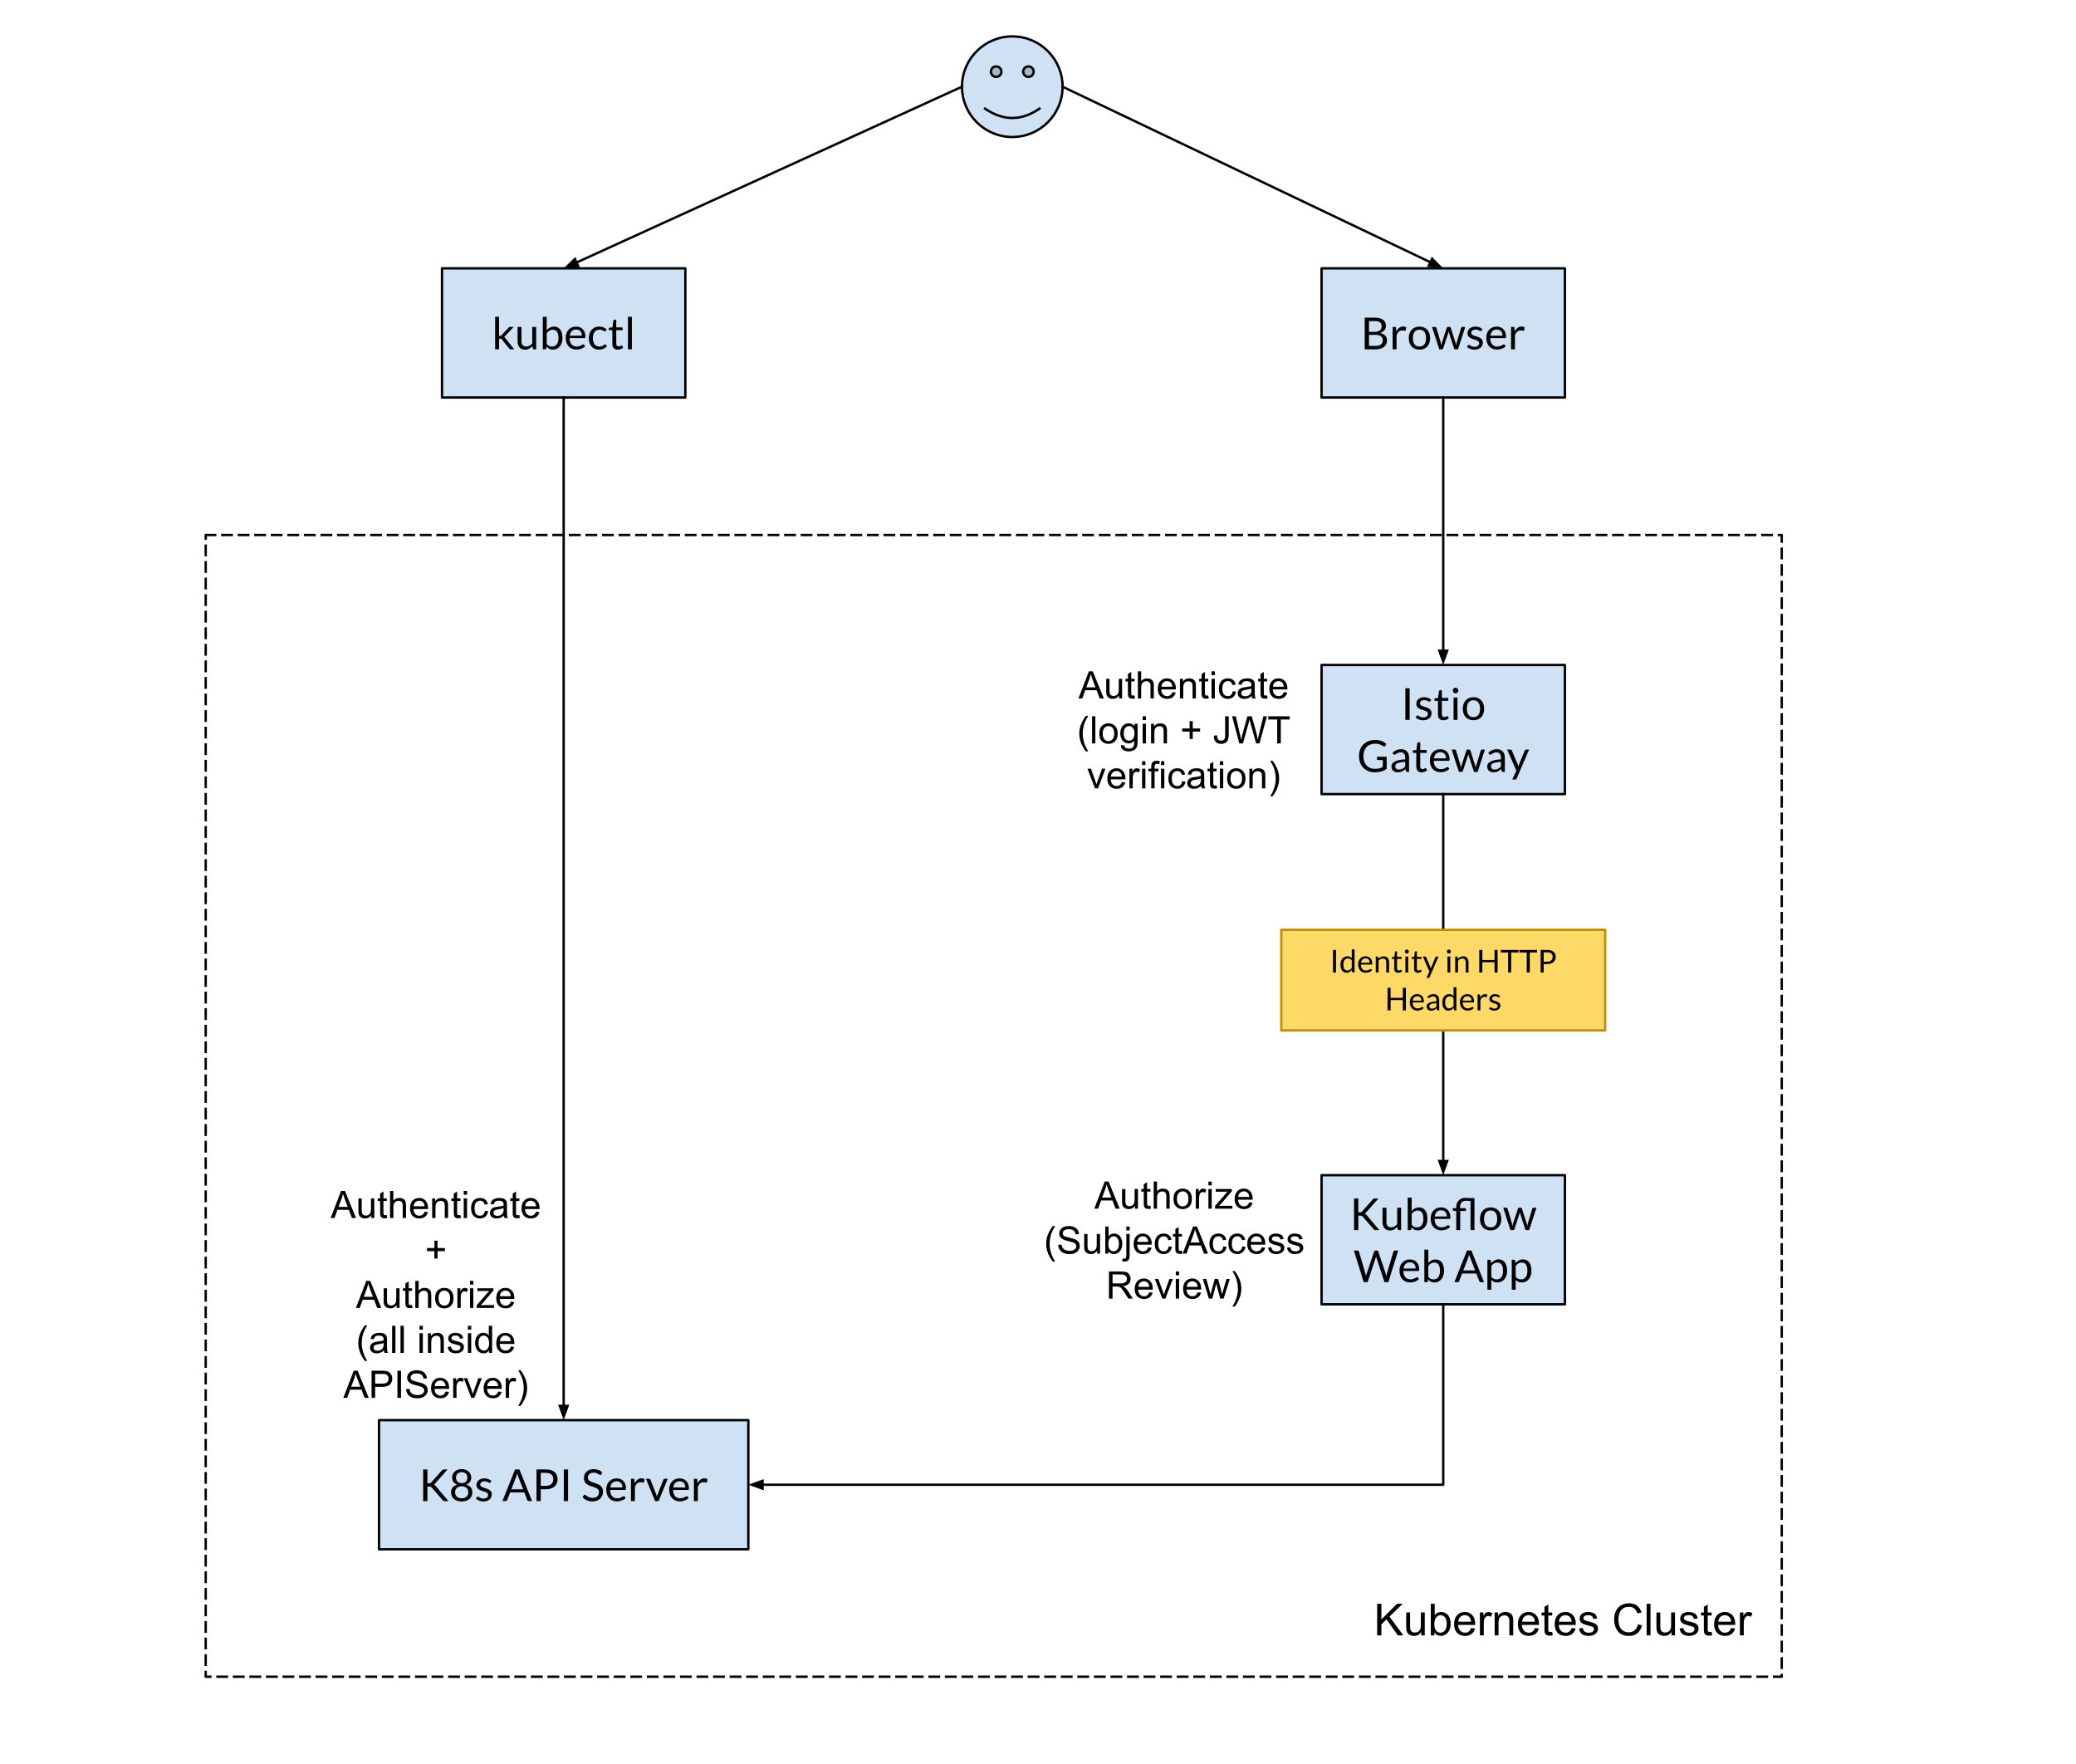 <svg xmlns="http://www.w3.org/2000/svg" xmlns:xlink="http://www.w3.org/1999/xlink" fill="none" stroke="none" stroke-linecap="square" stroke-miterlimit="10" version="1.1" viewBox="0 0 877.549 745.543"><clipPath id="p.0"><path d="m0 0l877.549 0l0 745.543l-877.549 0l0 -745.543z" clip-rule="nonzero"/></clipPath><g clip-path="url(#p.0)"><path fill="#000" fill-opacity="0" fill-rule="evenodd" d="m0 0l877.549 0l0 745.543l-877.549 0z"/><path fill="#000" fill-opacity="0" fill-rule="evenodd" d="m86.955 226.126l666.205 0l0 482.551l-666.205 0z"/><path fill-rule="evenodd" stroke="#000" stroke-dasharray="4 3" stroke-linecap="butt" stroke-linejoin="round" stroke-width="1" d="m86.955 226.126l666.205 0l0 482.551l-666.205 0z"/><path fill="#cfe2f3" fill-rule="evenodd" d="m186.84 113.423l102.866 0l0 54.583l-102.866 0z"/><path fill-rule="evenodd" stroke="#000" stroke-linecap="butt" stroke-linejoin="round" stroke-width="1" d="m186.84 113.423l102.866 0l0 54.583l-102.866 0z"/><path fill="#000" fill-rule="nonzero" d="m210.966 133.9l0 8.078l0.422 0q0.188 0 0.312 -0.047q0.125 -0.047 0.266 -0.203l2.984 -3.203q0.141 -0.156 0.281 -0.25q0.141 -0.094 0.375 -0.094l1.516 0l-3.484 3.703q-0.125 0.156 -0.266 0.281q-0.125 0.125 -0.281 0.219q0.172 0.109 0.297 0.266q0.141 0.141 0.266 0.312l3.703 4.672l-1.5 0q-0.203 0 -0.359 -0.078q-0.141 -0.078 -0.266 -0.25l-3.109 -3.875q-0.141 -0.188 -0.281 -0.25q-0.141 -0.062 -0.422 -0.062l-0.453 0l0 4.516l-1.672 0l0 -13.734l1.672 0zm9.479 4.281l0 6.031q0 1.078 0.484 1.672q0.5 0.578 1.5 0.578q0.734 0 1.375 -0.344q0.641 -0.344 1.188 -0.969l0 -6.969l1.656 0l0 9.453l-0.984 0q-0.359 0 -0.453 -0.344l-0.125 -1.016q-0.625 0.672 -1.391 1.094q-0.766 0.422 -1.75 0.422q-0.766 0 -1.359 -0.25q-0.594 -0.266 -1.0 -0.734q-0.391 -0.469 -0.594 -1.125q-0.203 -0.672 -0.203 -1.469l0 -6.031l1.656 0zm8.998 9.453l0 -13.734l1.672 0l0 5.641q0.578 -0.672 1.344 -1.078q0.766 -0.422 1.734 -0.422q0.828 0 1.484 0.312q0.672 0.297 1.125 0.906q0.469 0.609 0.719 1.516q0.25 0.906 0.25 2.078q0 1.047 -0.281 1.953q-0.266 0.891 -0.797 1.547q-0.531 0.656 -1.297 1.031q-0.75 0.375 -1.703 0.375q-0.922 0 -1.562 -0.344q-0.625 -0.359 -1.109 -1.0l-0.078 0.859q-0.078 0.359 -0.438 0.359l-1.062 0zm4.219 -8.281q-0.812 0 -1.438 0.375q-0.609 0.375 -1.109 1.062l0 4.562q0.438 0.625 0.984 0.875q0.547 0.25 1.219 0.25q1.328 0 2.031 -0.938q0.719 -0.953 0.719 -2.688q0 -0.922 -0.172 -1.578q-0.156 -0.672 -0.469 -1.094q-0.312 -0.422 -0.766 -0.625q-0.438 -0.203 -1.0 -0.203zm9.898 -1.312q0.844 0 1.562 0.281q0.719 0.281 1.234 0.828q0.531 0.531 0.812 1.328q0.297 0.781 0.297 1.781q0 0.391 -0.078 0.531q-0.078 0.125 -0.312 0.125l-6.297 0q0.016 0.891 0.234 1.562q0.234 0.656 0.625 1.109q0.391 0.438 0.938 0.656q0.547 0.219 1.203 0.219q0.625 0 1.078 -0.141q0.453 -0.156 0.781 -0.312q0.328 -0.172 0.547 -0.312q0.219 -0.156 0.375 -0.156q0.219 0 0.328 0.156l0.469 0.609q-0.312 0.375 -0.75 0.656q-0.422 0.266 -0.922 0.453q-0.484 0.172 -1.016 0.25q-0.516 0.094 -1.016 0.094q-0.984 0 -1.812 -0.328q-0.828 -0.328 -1.438 -0.969q-0.594 -0.641 -0.938 -1.578q-0.328 -0.938 -0.328 -2.172q0 -0.984 0.297 -1.844q0.312 -0.859 0.875 -1.484q0.578 -0.625 1.391 -0.984q0.828 -0.359 1.859 -0.359zm0.031 1.219q-1.203 0 -1.891 0.703q-0.688 0.688 -0.859 1.922l5.141 0q0 -0.578 -0.172 -1.062q-0.156 -0.484 -0.469 -0.828q-0.297 -0.359 -0.75 -0.547q-0.438 -0.188 -1.0 -0.188zm12.448 0.609q-0.078 0.094 -0.156 0.156q-0.078 0.047 -0.219 0.047q-0.141 0 -0.297 -0.109q-0.156 -0.109 -0.422 -0.25q-0.25 -0.141 -0.609 -0.25q-0.359 -0.125 -0.875 -0.125q-0.688 0 -1.219 0.25q-0.531 0.234 -0.891 0.703q-0.359 0.469 -0.547 1.141q-0.188 0.656 -0.188 1.469q0 0.859 0.203 1.531q0.203 0.672 0.547 1.125q0.359 0.453 0.859 0.688q0.516 0.234 1.156 0.234q0.594 0 0.984 -0.141q0.391 -0.156 0.656 -0.328q0.266 -0.172 0.422 -0.312q0.172 -0.156 0.344 -0.156q0.219 0 0.312 0.156l0.469 0.609q-0.609 0.766 -1.531 1.109q-0.922 0.344 -1.953 0.344q-0.891 0 -1.656 -0.312q-0.75 -0.328 -1.312 -0.953q-0.562 -0.625 -0.891 -1.531q-0.312 -0.906 -0.312 -2.062q0 -1.047 0.297 -1.938q0.297 -0.906 0.859 -1.547q0.562 -0.656 1.391 -1.016q0.828 -0.359 1.906 -0.359q0.984 0 1.75 0.328q0.766 0.312 1.359 0.891l-0.438 0.609zm5.119 7.922q-1.109 0 -1.719 -0.625q-0.594 -0.625 -0.594 -1.812l0 -5.781l-1.141 0q-0.156 0 -0.266 -0.078q-0.094 -0.094 -0.094 -0.281l0 -0.656l1.547 -0.203l0.391 -2.922q0.016 -0.141 0.109 -0.219q0.109 -0.094 0.266 -0.094l0.844 0l0 3.25l2.703 0l0 1.203l-2.703 0l0 5.672q0 0.594 0.281 0.891q0.297 0.281 0.75 0.281q0.266 0 0.453 -0.062q0.203 -0.078 0.328 -0.156q0.141 -0.078 0.234 -0.141q0.109 -0.078 0.188 -0.078q0.125 0 0.234 0.156l0.484 0.797q-0.438 0.391 -1.047 0.625q-0.594 0.234 -1.25 0.234zm5.943 -13.891l0 13.734l-1.656 0l0 -13.734l1.656 0z"/><path fill="#cfe2f3" fill-rule="evenodd" d="m160.21 600.234l156.126 0l0 54.583l-156.126 0z"/><path fill-rule="evenodd" stroke="#000" stroke-linecap="butt" stroke-linejoin="round" stroke-width="1" d="m160.21 600.234l156.126 0l0 54.583l-156.126 0z"/><path fill="#000" fill-rule="nonzero" d="m180.671 626.929l0.688 0q0.344 0 0.547 -0.078q0.219 -0.094 0.406 -0.312l4.453 -5.031q0.203 -0.234 0.391 -0.328q0.188 -0.109 0.5 -0.109l1.531 0l-5.094 5.766q-0.188 0.219 -0.359 0.375q-0.172 0.141 -0.375 0.234q0.266 0.078 0.453 0.25q0.203 0.172 0.406 0.422l5.328 6.328l-1.578 0q-0.172 0 -0.297 -0.031q-0.109 -0.031 -0.203 -0.078q-0.094 -0.047 -0.172 -0.109q-0.062 -0.078 -0.141 -0.156l-4.625 -5.312q-0.094 -0.109 -0.188 -0.188q-0.078 -0.078 -0.203 -0.141q-0.109 -0.062 -0.266 -0.078q-0.156 -0.031 -0.375 -0.031l-0.828 0l0 6.125l-1.797 0l0 -13.375l1.797 0l0 5.859zm14.502 7.672q-1.0 0 -1.828 -0.266q-0.828 -0.266 -1.438 -0.766q-0.594 -0.5 -0.922 -1.203q-0.328 -0.703 -0.328 -1.578q0 -1.281 0.672 -2.109q0.672 -0.844 1.922 -1.203q-1.047 -0.391 -1.594 -1.172q-0.531 -0.781 -0.531 -1.859q0 -0.734 0.281 -1.375q0.297 -0.656 0.828 -1.125q0.531 -0.469 1.266 -0.734q0.75 -0.281 1.672 -0.281q0.906 0 1.641 0.281q0.75 0.266 1.281 0.734q0.531 0.469 0.812 1.125q0.297 0.641 0.297 1.375q0 1.078 -0.547 1.859q-0.531 0.781 -1.578 1.172q1.25 0.359 1.922 1.203q0.672 0.828 0.672 2.109q0 0.875 -0.328 1.578q-0.328 0.703 -0.922 1.203q-0.594 0.5 -1.422 0.766q-0.828 0.266 -1.828 0.266zm0 -1.328q0.641 0 1.156 -0.188q0.531 -0.188 0.891 -0.516q0.359 -0.328 0.547 -0.781q0.188 -0.469 0.188 -1.031q0 -0.688 -0.234 -1.172q-0.219 -0.5 -0.609 -0.797q-0.391 -0.312 -0.891 -0.453q-0.5 -0.156 -1.047 -0.156q-0.562 0 -1.062 0.156q-0.5 0.141 -0.891 0.453q-0.391 0.297 -0.625 0.797q-0.219 0.484 -0.219 1.172q0 0.562 0.188 1.031q0.203 0.453 0.562 0.781q0.359 0.328 0.875 0.516q0.516 0.188 1.172 0.188zm0 -6.422q0.641 0 1.109 -0.203q0.469 -0.203 0.75 -0.531q0.297 -0.328 0.422 -0.75q0.125 -0.438 0.125 -0.891q0 -0.469 -0.156 -0.875q-0.141 -0.422 -0.453 -0.719q-0.297 -0.312 -0.75 -0.484q-0.453 -0.188 -1.047 -0.188q-0.609 0 -1.062 0.188q-0.438 0.172 -0.75 0.484q-0.297 0.297 -0.453 0.719q-0.156 0.406 -0.156 0.875q0 0.453 0.125 0.891q0.141 0.422 0.422 0.75q0.297 0.328 0.75 0.531q0.469 0.203 1.125 0.203zm12.18 -0.297q-0.109 0.203 -0.344 0.203q-0.141 0 -0.312 -0.094q-0.172 -0.109 -0.438 -0.234q-0.25 -0.125 -0.609 -0.234q-0.359 -0.109 -0.844 -0.109q-0.406 0 -0.75 0.109q-0.328 0.109 -0.578 0.297q-0.234 0.188 -0.359 0.438q-0.125 0.234 -0.125 0.531q0 0.359 0.203 0.609q0.219 0.234 0.562 0.422q0.344 0.172 0.781 0.312q0.438 0.125 0.891 0.281q0.469 0.156 0.906 0.344q0.438 0.188 0.781 0.469q0.359 0.281 0.562 0.688q0.203 0.406 0.203 0.969q0 0.656 -0.234 1.219q-0.219 0.547 -0.688 0.953q-0.453 0.406 -1.125 0.641q-0.656 0.234 -1.516 0.234q-0.984 0 -1.797 -0.328q-0.797 -0.328 -1.359 -0.828l0.391 -0.625q0.078 -0.125 0.172 -0.188q0.109 -0.078 0.281 -0.078q0.156 0 0.344 0.141q0.188 0.125 0.453 0.281q0.266 0.156 0.641 0.297q0.391 0.125 0.953 0.125q0.484 0 0.844 -0.125q0.375 -0.125 0.609 -0.328q0.25 -0.219 0.359 -0.5q0.125 -0.281 0.125 -0.609q0 -0.391 -0.219 -0.641q-0.203 -0.25 -0.547 -0.438q-0.344 -0.188 -0.797 -0.312q-0.438 -0.141 -0.906 -0.281q-0.453 -0.156 -0.906 -0.344q-0.438 -0.203 -0.781 -0.484q-0.344 -0.297 -0.562 -0.719q-0.203 -0.422 -0.203 -1.031q0 -0.531 0.219 -1.031q0.234 -0.5 0.656 -0.875q0.438 -0.391 1.062 -0.609q0.625 -0.219 1.422 -0.219q0.938 0 1.672 0.297q0.75 0.281 1.281 0.797l-0.375 0.609zm17.557 7.891l-1.406 0q-0.234 0 -0.391 -0.125q-0.141 -0.125 -0.219 -0.297l-1.25 -3.234l-6.0 0l-1.25 3.234q-0.062 0.156 -0.234 0.297q-0.156 0.125 -0.375 0.125l-1.406 0l5.344 -13.375l1.844 0l5.344 13.375zm-8.766 -4.969l5.0 0l-2.109 -5.438q-0.203 -0.5 -0.391 -1.25q-0.109 0.375 -0.219 0.703q-0.094 0.312 -0.188 0.562l-2.094 5.422zm12.436 -0.031l0 5.0l-1.797 0l0 -13.375l3.938 0q1.281 0 2.219 0.297q0.938 0.297 1.547 0.844q0.609 0.531 0.906 1.297q0.312 0.766 0.312 1.719q0 0.922 -0.328 1.703q-0.328 0.766 -0.953 1.328q-0.625 0.562 -1.562 0.875q-0.938 0.312 -2.141 0.312l-2.141 0zm0 -1.438l2.141 0q0.781 0 1.375 -0.203q0.594 -0.203 0.984 -0.562q0.406 -0.375 0.609 -0.891q0.203 -0.516 0.203 -1.125q0 -1.281 -0.797 -2.0q-0.781 -0.719 -2.375 -0.719l-2.141 0l0 5.5zm11.555 6.438l-1.812 0l0 -13.375l1.812 0l0 13.375zm14.031 -11.281q-0.078 0.141 -0.172 0.219q-0.094 0.062 -0.25 0.062q-0.156 0 -0.375 -0.156q-0.203 -0.156 -0.531 -0.344q-0.312 -0.203 -0.766 -0.359q-0.453 -0.156 -1.094 -0.156q-0.609 0 -1.078 0.172q-0.469 0.156 -0.781 0.438q-0.312 0.281 -0.469 0.656q-0.156 0.375 -0.156 0.812q0 0.562 0.266 0.938q0.281 0.359 0.734 0.625q0.453 0.266 1.031 0.453q0.578 0.188 1.172 0.391q0.609 0.203 1.172 0.469q0.578 0.25 1.031 0.641q0.453 0.391 0.719 0.969q0.281 0.562 0.281 1.391q0 0.875 -0.297 1.656q-0.297 0.766 -0.875 1.344q-0.562 0.562 -1.406 0.891q-0.828 0.328 -1.891 0.328q-1.297 0 -2.375 -0.469q-1.062 -0.484 -1.812 -1.281l0.516 -0.859q0.078 -0.109 0.188 -0.172q0.109 -0.078 0.234 -0.078q0.188 0 0.438 0.219q0.266 0.203 0.641 0.469q0.375 0.25 0.906 0.453q0.547 0.203 1.312 0.203q0.641 0 1.141 -0.172q0.516 -0.172 0.859 -0.484q0.359 -0.328 0.547 -0.781q0.188 -0.453 0.188 -1.0q0 -0.609 -0.281 -0.984q-0.281 -0.391 -0.734 -0.656q-0.438 -0.266 -1.016 -0.438q-0.562 -0.188 -1.172 -0.375q-0.594 -0.203 -1.172 -0.453q-0.578 -0.25 -1.031 -0.641q-0.438 -0.406 -0.719 -1.0q-0.266 -0.609 -0.266 -1.5q0 -0.703 0.266 -1.359q0.281 -0.672 0.797 -1.188q0.531 -0.516 1.297 -0.812q0.766 -0.312 1.766 -0.312q1.125 0 2.047 0.359q0.922 0.344 1.609 1.016l-0.438 0.859zm6.528 1.688q0.844 0 1.562 0.281q0.719 0.281 1.234 0.828q0.531 0.531 0.812 1.328q0.297 0.781 0.297 1.781q0 0.391 -0.078 0.531q-0.078 0.125 -0.312 0.125l-6.297 0q0.016 0.891 0.234 1.562q0.234 0.656 0.625 1.109q0.391 0.438 0.938 0.656q0.547 0.219 1.203 0.219q0.625 0 1.078 -0.141q0.453 -0.156 0.781 -0.312q0.328 -0.172 0.547 -0.312q0.219 -0.156 0.375 -0.156q0.219 0 0.328 0.156l0.469 0.609q-0.312 0.375 -0.75 0.656q-0.422 0.266 -0.922 0.453q-0.484 0.172 -1.016 0.25q-0.516 0.094 -1.016 0.094q-0.984 0 -1.812 -0.328q-0.828 -0.328 -1.438 -0.969q-0.594 -0.641 -0.938 -1.578q-0.328 -0.938 -0.328 -2.172q0 -0.984 0.297 -1.844q0.312 -0.859 0.875 -1.484q0.578 -0.625 1.391 -0.984q0.828 -0.359 1.859 -0.359zm0.031 1.219q-1.203 0 -1.891 0.703q-0.688 0.688 -0.859 1.922l5.141 0q0 -0.578 -0.172 -1.062q-0.156 -0.484 -0.469 -0.828q-0.297 -0.359 -0.75 -0.547q-0.438 -0.188 -1.0 -0.188zm5.995 8.375l0 -9.453l0.953 0q0.266 0 0.375 0.109q0.109 0.094 0.141 0.344l0.109 1.484q0.484 -0.984 1.188 -1.547q0.719 -0.562 1.688 -0.562q0.391 0 0.703 0.094q0.328 0.094 0.594 0.25l-0.219 1.234q-0.062 0.234 -0.281 0.234q-0.141 0 -0.406 -0.078q-0.266 -0.094 -0.75 -0.094q-0.875 0 -1.453 0.5q-0.578 0.5 -0.984 1.469l0 6.016l-1.656 0zm6.331 -9.453l1.359 0q0.188 0 0.312 0.109q0.141 0.094 0.203 0.234l2.391 6.094q0.141 0.328 0.203 0.672q0.078 0.328 0.141 0.656q0.078 -0.328 0.156 -0.656q0.094 -0.344 0.219 -0.672l2.422 -6.094q0.062 -0.141 0.188 -0.234q0.125 -0.109 0.312 -0.109l1.297 0l-3.859 9.453l-1.5 0l-3.844 -9.453zm14.247 -0.141q0.844 0 1.562 0.281q0.719 0.281 1.234 0.828q0.531 0.531 0.812 1.328q0.297 0.781 0.297 1.781q0 0.391 -0.078 0.531q-0.078 0.125 -0.312 0.125l-6.297 0q0.016 0.891 0.234 1.562q0.234 0.656 0.625 1.109q0.391 0.438 0.938 0.656q0.547 0.219 1.203 0.219q0.625 0 1.078 -0.141q0.453 -0.156 0.781 -0.312q0.328 -0.172 0.547 -0.312q0.219 -0.156 0.375 -0.156q0.219 0 0.328 0.156l0.469 0.609q-0.312 0.375 -0.75 0.656q-0.422 0.266 -0.922 0.453q-0.484 0.172 -1.016 0.25q-0.516 0.094 -1.016 0.094q-0.984 0 -1.812 -0.328q-0.828 -0.328 -1.438 -0.969q-0.594 -0.641 -0.938 -1.578q-0.328 -0.938 -0.328 -2.172q0 -0.984 0.297 -1.844q0.312 -0.859 0.875 -1.484q0.578 -0.625 1.391 -0.984q0.828 -0.359 1.859 -0.359zm0.031 1.219q-1.203 0 -1.891 0.703q-0.688 0.688 -0.859 1.922l5.141 0q0 -0.578 -0.172 -1.062q-0.156 -0.484 -0.469 -0.828q-0.297 -0.359 -0.75 -0.547q-0.438 -0.188 -1.0 -0.188zm5.995 8.375l0 -9.453l0.953 0q0.266 0 0.375 0.109q0.109 0.094 0.141 0.344l0.109 1.484q0.484 -0.984 1.188 -1.547q0.719 -0.562 1.688 -0.562q0.391 0 0.703 0.094q0.328 0.094 0.594 0.25l-0.219 1.234q-0.062 0.234 -0.281 0.234q-0.141 0 -0.406 -0.078q-0.266 -0.094 -0.75 -0.094q-0.875 0 -1.453 0.5q-0.578 0.5 -0.984 1.469l0 6.016l-1.656 0z"/><path fill="#000" fill-opacity="0" fill-rule="evenodd" d="m238.273 168.005l0 432.22"/><path fill-rule="evenodd" stroke="#000" stroke-linecap="butt" stroke-linejoin="round" stroke-width="1" d="m238.273 168.005l0 426.22"/><path fill="#000" fill-rule="evenodd" stroke="#000" stroke-linecap="butt" stroke-width="1" d="m236.621 594.226l1.652 4.538l1.652 -4.538z"/><path fill="#cfe2f3" fill-rule="evenodd" d="m558.643 113.423l102.866 0l0 54.583l-102.866 0z"/><path fill-rule="evenodd" stroke="#000" stroke-linecap="butt" stroke-linejoin="round" stroke-width="1" d="m558.643 113.423l102.866 0l0 54.583l-102.866 0z"/><path fill="#000" fill-rule="nonzero" d="m576.879 147.634l0 -13.375l4.266 0q1.234 0 2.125 0.25q0.891 0.25 1.453 0.703q0.578 0.438 0.844 1.094q0.281 0.641 0.281 1.453q0 0.484 -0.156 0.953q-0.156 0.453 -0.469 0.844q-0.312 0.391 -0.781 0.703q-0.469 0.297 -1.094 0.5q1.453 0.297 2.203 1.062q0.75 0.75 0.75 2.0q0 0.859 -0.312 1.562q-0.312 0.688 -0.922 1.203q-0.594 0.5 -1.469 0.781q-0.875 0.266 -1.984 0.266l-4.734 0zm1.812 -6.094l0 4.656l2.891 0q0.766 0 1.312 -0.172q0.562 -0.188 0.922 -0.5q0.359 -0.328 0.531 -0.766q0.172 -0.453 0.172 -0.984q0 -1.031 -0.734 -1.625q-0.734 -0.609 -2.219 -0.609l-2.875 0zm0 -1.281l2.391 0q0.75 0 1.312 -0.172q0.562 -0.172 0.922 -0.469q0.375 -0.297 0.547 -0.719q0.188 -0.422 0.188 -0.922q0 -1.188 -0.719 -1.734q-0.703 -0.547 -2.188 -0.547l-2.453 0l0 4.562zm9.992 7.375l0 -9.453l0.953 0q0.266 0 0.375 0.109q0.109 0.094 0.141 0.344l0.109 1.484q0.484 -0.984 1.188 -1.547q0.719 -0.562 1.688 -0.562q0.391 0 0.703 0.094q0.328 0.094 0.594 0.25l-0.219 1.234q-0.062 0.234 -0.281 0.234q-0.141 0 -0.406 -0.078q-0.266 -0.094 -0.75 -0.094q-0.875 0 -1.453 0.5q-0.578 0.5 -0.984 1.469l0 6.016l-1.656 0zm11.347 -9.594q1.031 0 1.859 0.344q0.844 0.344 1.422 0.984q0.594 0.625 0.906 1.531q0.312 0.891 0.312 2.0q0 1.125 -0.312 2.031q-0.312 0.891 -0.906 1.531q-0.578 0.625 -1.422 0.969q-0.828 0.328 -1.859 0.328q-1.031 0 -1.875 -0.328q-0.828 -0.344 -1.422 -0.969q-0.578 -0.641 -0.906 -1.531q-0.312 -0.906 -0.312 -2.031q0 -1.109 0.312 -2.0q0.328 -0.906 0.906 -1.531q0.594 -0.641 1.422 -0.984q0.844 -0.344 1.875 -0.344zm0 8.422q1.391 0 2.078 -0.938q0.703 -0.938 0.703 -2.609q0 -1.688 -0.703 -2.625q-0.688 -0.953 -2.078 -0.953q-0.703 0 -1.234 0.25q-0.516 0.234 -0.875 0.703q-0.344 0.453 -0.516 1.125q-0.172 0.656 -0.172 1.5q0 0.844 0.172 1.5q0.172 0.656 0.516 1.109q0.359 0.453 0.875 0.703q0.531 0.234 1.234 0.234zm5.31 -8.281l1.312 0q0.203 0 0.328 0.109q0.141 0.094 0.188 0.234l1.812 6.094q0.062 0.328 0.125 0.641q0.078 0.312 0.125 0.625q0.062 -0.312 0.156 -0.625q0.094 -0.312 0.203 -0.641l2.0 -6.125q0.047 -0.141 0.156 -0.234q0.125 -0.094 0.297 -0.094l0.719 0q0.188 0 0.297 0.094q0.125 0.094 0.172 0.234l1.953 6.125q0.109 0.312 0.188 0.641q0.078 0.312 0.156 0.625q0.047 -0.312 0.109 -0.641q0.078 -0.344 0.172 -0.625l1.844 -6.094q0.047 -0.141 0.172 -0.234q0.141 -0.109 0.312 -0.109l1.25 0l-3.062 9.453l-1.312 0q-0.25 0 -0.344 -0.312l-2.078 -6.406q-0.078 -0.219 -0.125 -0.438q-0.047 -0.219 -0.094 -0.438q-0.047 0.219 -0.094 0.438q-0.047 0.219 -0.125 0.438l-2.109 6.406q-0.109 0.312 -0.391 0.312l-1.25 0l-3.062 -9.453zm20.931 1.562q-0.109 0.203 -0.344 0.203q-0.141 0 -0.312 -0.094q-0.172 -0.109 -0.438 -0.234q-0.25 -0.125 -0.609 -0.234q-0.359 -0.109 -0.844 -0.109q-0.406 0 -0.75 0.109q-0.328 0.109 -0.578 0.297q-0.234 0.188 -0.359 0.438q-0.125 0.234 -0.125 0.531q0 0.359 0.203 0.609q0.219 0.234 0.562 0.422q0.344 0.172 0.781 0.312q0.438 0.125 0.891 0.281q0.469 0.156 0.906 0.344q0.438 0.188 0.781 0.469q0.359 0.281 0.562 0.688q0.203 0.406 0.203 0.969q0 0.656 -0.234 1.219q-0.219 0.547 -0.688 0.953q-0.453 0.406 -1.125 0.641q-0.656 0.234 -1.516 0.234q-0.984 0 -1.797 -0.328q-0.797 -0.328 -1.359 -0.828l0.391 -0.625q0.078 -0.125 0.172 -0.188q0.109 -0.078 0.281 -0.078q0.156 0 0.344 0.141q0.188 0.125 0.453 0.281q0.266 0.156 0.641 0.297q0.391 0.125 0.953 0.125q0.484 0 0.844 -0.125q0.375 -0.125 0.609 -0.328q0.25 -0.219 0.359 -0.5q0.125 -0.281 0.125 -0.609q0 -0.391 -0.219 -0.641q-0.203 -0.25 -0.547 -0.438q-0.344 -0.188 -0.797 -0.312q-0.438 -0.141 -0.906 -0.281q-0.453 -0.156 -0.906 -0.344q-0.438 -0.203 -0.781 -0.484q-0.344 -0.297 -0.562 -0.719q-0.203 -0.422 -0.203 -1.031q0 -0.531 0.219 -1.031q0.234 -0.5 0.656 -0.875q0.438 -0.391 1.062 -0.609q0.625 -0.219 1.422 -0.219q0.938 0 1.672 0.297q0.75 0.281 1.281 0.797l-0.375 0.609zm6.441 -1.703q0.844 0 1.562 0.281q0.719 0.281 1.234 0.828q0.531 0.531 0.812 1.328q0.297 0.781 0.297 1.781q0 0.391 -0.078 0.531q-0.078 0.125 -0.312 0.125l-6.297 0q0.016 0.891 0.234 1.562q0.234 0.656 0.625 1.109q0.391 0.438 0.938 0.656q0.547 0.219 1.203 0.219q0.625 0 1.078 -0.141q0.453 -0.156 0.781 -0.312q0.328 -0.172 0.547 -0.312q0.219 -0.156 0.375 -0.156q0.219 0 0.328 0.156l0.469 0.609q-0.312 0.375 -0.75 0.656q-0.422 0.266 -0.922 0.453q-0.484 0.172 -1.016 0.25q-0.516 0.094 -1.016 0.094q-0.984 0 -1.812 -0.328q-0.828 -0.328 -1.438 -0.969q-0.594 -0.641 -0.938 -1.578q-0.328 -0.938 -0.328 -2.172q0 -0.984 0.297 -1.844q0.312 -0.859 0.875 -1.484q0.578 -0.625 1.391 -0.984q0.828 -0.359 1.859 -0.359zm0.031 1.219q-1.203 0 -1.891 0.703q-0.688 0.688 -0.859 1.922l5.141 0q0 -0.578 -0.172 -1.062q-0.156 -0.484 -0.469 -0.828q-0.297 -0.359 -0.75 -0.547q-0.438 -0.188 -1.0 -0.188zm5.995 8.375l0 -9.453l0.953 0q0.266 0 0.375 0.109q0.109 0.094 0.141 0.344l0.109 1.484q0.484 -0.984 1.188 -1.547q0.719 -0.562 1.688 -0.562q0.391 0 0.703 0.094q0.328 0.094 0.594 0.25l-0.219 1.234q-0.062 0.234 -0.281 0.234q-0.141 0 -0.406 -0.078q-0.266 -0.094 -0.75 -0.094q-0.875 0 -1.453 0.5q-0.578 0.5 -0.984 1.469l0 6.016l-1.656 0z"/><path fill="#cfe2f3" fill-rule="evenodd" d="m558.643 281.059l102.866 0l0 54.583l-102.866 0z"/><path fill-rule="evenodd" stroke="#000" stroke-linecap="butt" stroke-linejoin="round" stroke-width="1" d="m558.643 281.059l102.866 0l0 54.583l-102.866 0z"/><path fill="#000" fill-rule="nonzero" d="m595.876 304.27l-1.812 0l0 -13.375l1.812 0l0 13.375zm8.727 -7.891q-0.109 0.203 -0.344 0.203q-0.141 0 -0.312 -0.094q-0.172 -0.109 -0.438 -0.234q-0.25 -0.125 -0.609 -0.234q-0.359 -0.109 -0.844 -0.109q-0.406 0 -0.75 0.109q-0.328 0.109 -0.578 0.297q-0.234 0.188 -0.359 0.438q-0.125 0.234 -0.125 0.531q0 0.359 0.203 0.609q0.219 0.234 0.562 0.422q0.344 0.172 0.781 0.312q0.438 0.125 0.891 0.281q0.469 0.156 0.906 0.344q0.438 0.188 0.781 0.469q0.359 0.281 0.562 0.688q0.203 0.406 0.203 0.969q0 0.656 -0.234 1.219q-0.219 0.547 -0.688 0.953q-0.453 0.406 -1.125 0.641q-0.656 0.234 -1.516 0.234q-0.984 0 -1.797 -0.328q-0.797 -0.328 -1.359 -0.828l0.391 -0.625q0.078 -0.125 0.172 -0.188q0.109 -0.078 0.281 -0.078q0.156 0 0.344 0.141q0.188 0.125 0.453 0.281q0.266 0.156 0.641 0.297q0.391 0.125 0.953 0.125q0.484 0 0.844 -0.125q0.375 -0.125 0.609 -0.328q0.25 -0.219 0.359 -0.5q0.125 -0.281 0.125 -0.609q0 -0.391 -0.219 -0.641q-0.203 -0.25 -0.547 -0.438q-0.344 -0.188 -0.797 -0.312q-0.438 -0.141 -0.906 -0.281q-0.453 -0.156 -0.906 -0.344q-0.438 -0.203 -0.781 -0.484q-0.344 -0.297 -0.562 -0.719q-0.203 -0.422 -0.203 -1.031q0 -0.531 0.219 -1.031q0.234 -0.5 0.656 -0.875q0.438 -0.391 1.062 -0.609q0.625 -0.219 1.422 -0.219q0.938 0 1.672 0.297q0.75 0.281 1.281 0.797l-0.375 0.609zm5.55 8.047q-1.109 0 -1.719 -0.625q-0.594 -0.625 -0.594 -1.812l0 -5.781l-1.141 0q-0.156 0 -0.266 -0.078q-0.094 -0.094 -0.094 -0.281l0 -0.656l1.547 -0.203l0.391 -2.922q0.016 -0.141 0.109 -0.219q0.109 -0.094 0.266 -0.094l0.844 0l0 3.25l2.703 0l0 1.203l-2.703 0l0 5.672q0 0.594 0.281 0.891q0.297 0.281 0.75 0.281q0.266 0 0.453 -0.062q0.203 -0.078 0.328 -0.156q0.141 -0.078 0.234 -0.141q0.109 -0.078 0.188 -0.078q0.125 0 0.234 0.156l0.484 0.797q-0.438 0.391 -1.047 0.625q-0.594 0.234 -1.25 0.234zm5.943 -9.609l0 9.453l-1.656 0l0 -9.453l1.656 0zm0.375 -2.969q0 0.25 -0.094 0.469q-0.094 0.203 -0.266 0.375q-0.156 0.156 -0.375 0.25q-0.219 0.094 -0.453 0.094q-0.25 0 -0.469 -0.094q-0.203 -0.094 -0.359 -0.25q-0.156 -0.172 -0.25 -0.375q-0.094 -0.219 -0.094 -0.469q0 -0.234 0.094 -0.453q0.094 -0.219 0.25 -0.375q0.156 -0.172 0.359 -0.266q0.219 -0.094 0.469 -0.094q0.234 0 0.453 0.094q0.219 0.094 0.375 0.266q0.172 0.156 0.266 0.375q0.094 0.219 0.094 0.453zm6.385 2.828q1.031 0 1.859 0.344q0.844 0.344 1.422 0.984q0.594 0.625 0.906 1.531q0.312 0.891 0.312 2.0q0 1.125 -0.312 2.031q-0.312 0.891 -0.906 1.531q-0.578 0.625 -1.422 0.969q-0.828 0.328 -1.859 0.328q-1.031 0 -1.875 -0.328q-0.828 -0.344 -1.422 -0.969q-0.578 -0.641 -0.906 -1.531q-0.312 -0.906 -0.312 -2.031q0 -1.109 0.312 -2.0q0.328 -0.906 0.906 -1.531q0.594 -0.641 1.422 -0.984q0.844 -0.344 1.875 -0.344zm0 8.422q1.391 0 2.078 -0.938q0.703 -0.938 0.703 -2.609q0 -1.688 -0.703 -2.625q-0.688 -0.953 -2.078 -0.953q-0.703 0 -1.234 0.25q-0.516 0.234 -0.875 0.703q-0.344 0.453 -0.516 1.125q-0.172 0.656 -0.172 1.5q0 0.844 0.172 1.5q0.172 0.656 0.516 1.109q0.359 0.453 0.875 0.703q0.531 0.234 1.234 0.234z"/><path fill="#000" fill-rule="nonzero" d="m581.209 324.958q0.547 0 1.0 -0.047q0.453 -0.062 0.844 -0.156q0.406 -0.109 0.766 -0.25q0.359 -0.141 0.703 -0.328l0 -2.953l-2.062 0q-0.188 0 -0.297 -0.094q-0.094 -0.109 -0.094 -0.266l0 -1.016l4.094 0l0 5.125q-0.5 0.359 -1.047 0.641q-0.547 0.266 -1.172 0.453q-0.609 0.172 -1.328 0.266q-0.703 0.094 -1.531 0.094q-1.453 0 -2.672 -0.5q-1.203 -0.5 -2.094 -1.406q-0.875 -0.906 -1.359 -2.156q-0.484 -1.266 -0.484 -2.766q0 -1.531 0.469 -2.797q0.484 -1.266 1.375 -2.156q0.891 -0.906 2.156 -1.391q1.266 -0.5 2.828 -0.5q0.797 0 1.469 0.125q0.688 0.109 1.266 0.328q0.594 0.219 1.078 0.531q0.5 0.312 0.938 0.703l-0.516 0.828q-0.156 0.25 -0.406 0.25q-0.156 0 -0.328 -0.109q-0.234 -0.125 -0.531 -0.312q-0.281 -0.188 -0.703 -0.359q-0.406 -0.172 -0.984 -0.297q-0.562 -0.125 -1.328 -0.125q-1.125 0 -2.047 0.375q-0.906 0.359 -1.562 1.047q-0.641 0.688 -0.984 1.672q-0.344 0.969 -0.344 2.188q0 1.266 0.359 2.266q0.359 0.984 1.0 1.672q0.656 0.688 1.547 1.062q0.906 0.359 1.984 0.359zm14.412 1.312l-0.734 0q-0.234 0 -0.391 -0.078q-0.141 -0.078 -0.188 -0.312l-0.188 -0.875q-0.375 0.328 -0.734 0.594q-0.359 0.266 -0.75 0.453q-0.391 0.188 -0.828 0.281q-0.438 0.094 -0.984 0.094q-0.547 0 -1.031 -0.156q-0.484 -0.156 -0.844 -0.469q-0.344 -0.312 -0.562 -0.781q-0.203 -0.469 -0.203 -1.109q0 -0.562 0.297 -1.078q0.312 -0.516 1.0 -0.906q0.688 -0.406 1.797 -0.656q1.109 -0.266 2.719 -0.312l0 -0.734q0 -1.094 -0.469 -1.656q-0.469 -0.578 -1.406 -0.578q-0.594 0 -1.016 0.156q-0.406 0.156 -0.719 0.359q-0.297 0.188 -0.516 0.344q-0.219 0.141 -0.438 0.141q-0.172 0 -0.297 -0.078q-0.125 -0.094 -0.203 -0.219l-0.297 -0.531q0.781 -0.766 1.688 -1.141q0.906 -0.375 2.016 -0.375q0.781 0 1.391 0.266q0.625 0.266 1.047 0.734q0.422 0.469 0.625 1.125q0.219 0.656 0.219 1.453l0 6.047zm-4.297 -1.016q0.438 0 0.797 -0.078q0.359 -0.094 0.672 -0.25q0.328 -0.172 0.625 -0.406q0.297 -0.234 0.578 -0.531l0 -1.969q-1.156 0.031 -1.953 0.188q-0.797 0.141 -1.312 0.375q-0.5 0.234 -0.734 0.547q-0.219 0.312 -0.219 0.703q0 0.375 0.125 0.656q0.125 0.266 0.328 0.438q0.203 0.172 0.484 0.25q0.281 0.078 0.609 0.078zm9.677 1.172q-1.109 0 -1.719 -0.625q-0.594 -0.625 -0.594 -1.812l0 -5.781l-1.141 0q-0.156 0 -0.266 -0.078q-0.094 -0.094 -0.094 -0.281l0 -0.656l1.547 -0.203l0.391 -2.922q0.016 -0.141 0.109 -0.219q0.109 -0.094 0.266 -0.094l0.844 0l0 3.25l2.703 0l0 1.203l-2.703 0l0 5.672q0 0.594 0.281 0.891q0.297 0.281 0.75 0.281q0.266 0 0.453 -0.062q0.203 -0.078 0.328 -0.156q0.141 -0.078 0.234 -0.141q0.109 -0.078 0.188 -0.078q0.125 0 0.234 0.156l0.484 0.797q-0.438 0.391 -1.047 0.625q-0.594 0.234 -1.25 0.234zm7.849 -9.75q0.844 0 1.562 0.281q0.719 0.281 1.234 0.828q0.531 0.531 0.812 1.328q0.297 0.781 0.297 1.781q0 0.391 -0.078 0.531q-0.078 0.125 -0.312 0.125l-6.297 0q0.016 0.891 0.234 1.562q0.234 0.656 0.625 1.109q0.391 0.438 0.938 0.656q0.547 0.219 1.203 0.219q0.625 0 1.078 -0.141q0.453 -0.156 0.781 -0.312q0.328 -0.172 0.547 -0.312q0.219 -0.156 0.375 -0.156q0.219 0 0.328 0.156l0.469 0.609q-0.312 0.375 -0.75 0.656q-0.422 0.266 -0.922 0.453q-0.484 0.172 -1.016 0.25q-0.516 0.094 -1.016 0.094q-0.984 0 -1.812 -0.328q-0.828 -0.328 -1.438 -0.969q-0.594 -0.641 -0.938 -1.578q-0.328 -0.938 -0.328 -2.172q0 -0.984 0.297 -1.844q0.312 -0.859 0.875 -1.484q0.578 -0.625 1.391 -0.984q0.828 -0.359 1.859 -0.359zm0.031 1.219q-1.203 0 -1.891 0.703q-0.688 0.688 -0.859 1.922l5.141 0q0 -0.578 -0.172 -1.062q-0.156 -0.484 -0.469 -0.828q-0.297 -0.359 -0.75 -0.547q-0.438 -0.188 -1.0 -0.188zm4.76 -1.078l1.312 0q0.203 0 0.328 0.109q0.141 0.094 0.188 0.234l1.812 6.094q0.062 0.328 0.125 0.641q0.078 0.312 0.125 0.625q0.062 -0.312 0.156 -0.625q0.094 -0.312 0.203 -0.641l2.0 -6.125q0.047 -0.141 0.156 -0.234q0.125 -0.094 0.297 -0.094l0.719 0q0.188 0 0.297 0.094q0.125 0.094 0.172 0.234l1.953 6.125q0.109 0.312 0.188 0.641q0.078 0.312 0.156 0.625q0.047 -0.312 0.109 -0.641q0.078 -0.344 0.172 -0.625l1.844 -6.094q0.047 -0.141 0.172 -0.234q0.141 -0.109 0.312 -0.109l1.25 0l-3.062 9.453l-1.312 0q-0.25 0 -0.344 -0.312l-2.078 -6.406q-0.078 -0.219 -0.125 -0.438q-0.047 -0.219 -0.094 -0.438q-0.047 0.219 -0.094 0.438q-0.047 0.219 -0.125 0.438l-2.109 6.406q-0.109 0.312 -0.391 0.312l-1.25 0l-3.062 -9.453zm22.463 9.453l-0.734 0q-0.234 0 -0.391 -0.078q-0.141 -0.078 -0.188 -0.312l-0.188 -0.875q-0.375 0.328 -0.734 0.594q-0.359 0.266 -0.75 0.453q-0.391 0.188 -0.828 0.281q-0.438 0.094 -0.984 0.094q-0.547 0 -1.031 -0.156q-0.484 -0.156 -0.844 -0.469q-0.344 -0.312 -0.562 -0.781q-0.203 -0.469 -0.203 -1.109q0 -0.562 0.297 -1.078q0.312 -0.516 1.0 -0.906q0.688 -0.406 1.797 -0.656q1.109 -0.266 2.719 -0.312l0 -0.734q0 -1.094 -0.469 -1.656q-0.469 -0.578 -1.406 -0.578q-0.594 0 -1.016 0.156q-0.406 0.156 -0.719 0.359q-0.297 0.188 -0.516 0.344q-0.219 0.141 -0.438 0.141q-0.172 0 -0.297 -0.078q-0.125 -0.094 -0.203 -0.219l-0.297 -0.531q0.781 -0.766 1.688 -1.141q0.906 -0.375 2.016 -0.375q0.781 0 1.391 0.266q0.625 0.266 1.047 0.734q0.422 0.469 0.625 1.125q0.219 0.656 0.219 1.453l0 6.047zm-4.297 -1.016q0.438 0 0.797 -0.078q0.359 -0.094 0.672 -0.25q0.328 -0.172 0.625 -0.406q0.297 -0.234 0.578 -0.531l0 -1.969q-1.156 0.031 -1.953 0.188q-0.797 0.141 -1.312 0.375q-0.5 0.234 -0.734 0.547q-0.219 0.312 -0.219 0.703q0 0.375 0.125 0.656q0.125 0.266 0.328 0.438q0.203 0.172 0.484 0.25q0.281 0.078 0.609 0.078zm9.285 3.812q-0.078 0.172 -0.203 0.281q-0.125 0.125 -0.391 0.125l-1.234 0l1.734 -3.75l-3.906 -8.906l1.438 0q0.219 0 0.344 0.109q0.125 0.109 0.172 0.234l2.531 5.953q0.078 0.203 0.141 0.422q0.062 0.203 0.109 0.406q0.062 -0.203 0.125 -0.406q0.078 -0.219 0.156 -0.422l2.453 -5.953q0.062 -0.141 0.188 -0.234q0.141 -0.109 0.297 -0.109l1.328 0l-5.281 12.25z"/><path fill="#cfe2f3" fill-rule="evenodd" d="m558.643 496.697l102.866 0l0 54.583l-102.866 0z"/><path fill-rule="evenodd" stroke="#000" stroke-linecap="butt" stroke-linejoin="round" stroke-width="1" d="m558.643 496.697l102.866 0l0 54.583l-102.866 0z"/><path fill="#000" fill-rule="nonzero" d="m574.172 512.393l0.688 0q0.344 0 0.547 -0.078q0.219 -0.094 0.406 -0.312l4.453 -5.031q0.203 -0.234 0.391 -0.328q0.188 -0.109 0.5 -0.109l1.531 0l-5.094 5.766q-0.188 0.219 -0.359 0.375q-0.172 0.141 -0.375 0.234q0.266 0.078 0.453 0.25q0.203 0.172 0.406 0.422l5.328 6.328l-1.578 0q-0.172 0 -0.297 -0.031q-0.109 -0.031 -0.203 -0.078q-0.094 -0.047 -0.172 -0.109q-0.062 -0.078 -0.141 -0.156l-4.625 -5.312q-0.094 -0.109 -0.188 -0.188q-0.078 -0.078 -0.203 -0.141q-0.109 -0.062 -0.266 -0.078q-0.156 -0.031 -0.375 -0.031l-0.828 0l0 6.125l-1.797 0l0 -13.375l1.797 0l0 5.859zm11.892 -1.938l0 6.031q0 1.078 0.484 1.672q0.5 0.578 1.5 0.578q0.734 0 1.375 -0.344q0.641 -0.344 1.188 -0.969l0 -6.969l1.656 0l0 9.453l-0.984 0q-0.359 0 -0.453 -0.344l-0.125 -1.016q-0.625 0.672 -1.391 1.094q-0.766 0.422 -1.75 0.422q-0.766 0 -1.359 -0.25q-0.594 -0.266 -1.0 -0.734q-0.391 -0.469 -0.594 -1.125q-0.203 -0.672 -0.203 -1.469l0 -6.031l1.656 0zm8.998 9.453l0 -13.734l1.672 0l0 5.641q0.578 -0.672 1.344 -1.078q0.766 -0.422 1.734 -0.422q0.828 0 1.484 0.312q0.672 0.297 1.125 0.906q0.469 0.609 0.719 1.516q0.25 0.906 0.25 2.078q0 1.047 -0.281 1.953q-0.266 0.891 -0.797 1.547q-0.531 0.656 -1.297 1.031q-0.75 0.375 -1.703 0.375q-0.922 0 -1.562 -0.344q-0.625 -0.359 -1.109 -1.0l-0.078 0.859q-0.078 0.359 -0.438 0.359l-1.062 0zm4.219 -8.281q-0.812 0 -1.438 0.375q-0.609 0.375 -1.109 1.062l0 4.562q0.438 0.625 0.984 0.875q0.547 0.25 1.219 0.25q1.328 0 2.031 -0.938q0.719 -0.953 0.719 -2.688q0 -0.922 -0.172 -1.578q-0.156 -0.672 -0.469 -1.094q-0.312 -0.422 -0.766 -0.625q-0.438 -0.203 -1.0 -0.203zm9.898 -1.312q0.844 0 1.562 0.281q0.719 0.281 1.234 0.828q0.531 0.531 0.812 1.328q0.297 0.781 0.297 1.781q0 0.391 -0.078 0.531q-0.078 0.125 -0.312 0.125l-6.297 0q0.016 0.891 0.234 1.562q0.234 0.656 0.625 1.109q0.391 0.438 0.938 0.656q0.547 0.219 1.203 0.219q0.625 0 1.078 -0.141q0.453 -0.156 0.781 -0.312q0.328 -0.172 0.547 -0.312q0.219 -0.156 0.375 -0.156q0.219 0 0.328 0.156l0.469 0.609q-0.312 0.375 -0.75 0.656q-0.422 0.266 -0.922 0.453q-0.484 0.172 -1.016 0.25q-0.516 0.094 -1.016 0.094q-0.984 0 -1.812 -0.328q-0.828 -0.328 -1.438 -0.969q-0.594 -0.641 -0.938 -1.578q-0.328 -0.938 -0.328 -2.172q0 -0.984 0.297 -1.844q0.312 -0.859 0.875 -1.484q0.578 -0.625 1.391 -0.984q0.828 -0.359 1.859 -0.359zm0.031 1.219q-1.203 0 -1.891 0.703q-0.688 0.688 -0.859 1.922l5.141 0q0 -0.578 -0.172 -1.062q-0.156 -0.484 -0.469 -0.828q-0.297 -0.359 -0.75 -0.547q-0.438 -0.188 -1.0 -0.188zm6.37 8.375l0 -8.031l-1.047 -0.125q-0.188 -0.047 -0.312 -0.141q-0.125 -0.094 -0.125 -0.281l0 -0.688l1.484 0l0 -0.5q0 -0.781 0.234 -1.484q0.25 -0.703 0.734 -1.219q0.484 -0.531 1.203 -0.844q0.734 -0.312 1.703 -0.312q0.781 0 1.484 0.062q0.719 0.062 1.391 0.062l0.938 0l0 13.5l-1.656 0l0 -12.328q-0.516 -0.016 -1.031 -0.047q-0.5 -0.031 -0.859 -0.031q-1.219 0 -1.875 0.703q-0.656 0.688 -0.656 1.938l0 0.5l2.469 0l0 1.203l-2.406 0l0 8.063l-1.672 0zm14.535 -9.594q1.031 0 1.859 0.344q0.844 0.344 1.422 0.984q0.594 0.625 0.906 1.531q0.312 0.891 0.312 2.0q0 1.125 -0.312 2.031q-0.312 0.891 -0.906 1.531q-0.578 0.625 -1.422 0.969q-0.828 0.328 -1.859 0.328q-1.031 0 -1.875 -0.328q-0.828 -0.344 -1.422 -0.969q-0.578 -0.641 -0.906 -1.531q-0.312 -0.906 -0.312 -2.031q0 -1.109 0.312 -2.0q0.328 -0.906 0.906 -1.531q0.594 -0.641 1.422 -0.984q0.844 -0.344 1.875 -0.344zm0 8.422q1.391 0 2.078 -0.938q0.703 -0.938 0.703 -2.609q0 -1.688 -0.703 -2.625q-0.688 -0.953 -2.078 -0.953q-0.703 0 -1.234 0.25q-0.516 0.234 -0.875 0.703q-0.344 0.453 -0.516 1.125q-0.172 0.656 -0.172 1.5q0 0.844 0.172 1.5q0.172 0.656 0.516 1.109q0.359 0.453 0.875 0.703q0.531 0.234 1.234 0.234zm5.31 -8.281l1.312 0q0.203 0 0.328 0.109q0.141 0.094 0.188 0.234l1.812 6.094q0.062 0.328 0.125 0.641q0.078 0.312 0.125 0.625q0.062 -0.312 0.156 -0.625q0.094 -0.312 0.203 -0.641l2.0 -6.125q0.047 -0.141 0.156 -0.234q0.125 -0.094 0.297 -0.094l0.719 0q0.188 0 0.297 0.094q0.125 0.094 0.172 0.234l1.953 6.125q0.109 0.312 0.188 0.641q0.078 0.312 0.156 0.625q0.047 -0.312 0.109 -0.641q0.078 -0.344 0.172 -0.625l1.844 -6.094q0.047 -0.141 0.172 -0.234q0.141 -0.109 0.312 -0.109l1.25 0l-3.062 9.453l-1.312 0q-0.25 0 -0.344 -0.312l-2.078 -6.406q-0.078 -0.219 -0.125 -0.438q-0.047 -0.219 -0.094 -0.438q-0.047 0.219 -0.094 0.438q-0.047 0.219 -0.125 0.438l-2.109 6.406q-0.109 0.312 -0.391 0.312l-1.25 0l-3.062 -9.453z"/><path fill="#000" fill-rule="nonzero" d="m572.301 528.533l1.5 0q0.25 0 0.406 0.125q0.156 0.125 0.219 0.312l2.766 9.297q0.062 0.25 0.125 0.547q0.062 0.281 0.125 0.594q0.062 -0.312 0.125 -0.609q0.062 -0.297 0.156 -0.531l3.141 -9.297q0.047 -0.156 0.203 -0.297q0.172 -0.141 0.406 -0.141l0.531 0q0.234 0 0.391 0.125q0.156 0.125 0.219 0.312l3.125 9.297q0.172 0.484 0.297 1.109q0.062 -0.312 0.109 -0.594q0.047 -0.281 0.109 -0.516l2.781 -9.297q0.047 -0.172 0.203 -0.297q0.172 -0.141 0.406 -0.141l1.406 0l-4.172 13.375l-1.625 0l-3.391 -10.203q-0.094 -0.281 -0.188 -0.672q-0.047 0.188 -0.094 0.375q-0.031 0.172 -0.078 0.297l-3.406 10.203l-1.625 0l-4.172 -13.375zm23.696 3.781q0.844 0 1.562 0.281q0.719 0.281 1.234 0.828q0.531 0.531 0.812 1.328q0.297 0.781 0.297 1.781q0 0.391 -0.078 0.531q-0.078 0.125 -0.312 0.125l-6.297 0q0.016 0.891 0.234 1.562q0.234 0.656 0.625 1.109q0.391 0.438 0.938 0.656q0.547 0.219 1.203 0.219q0.625 0 1.078 -0.141q0.453 -0.156 0.781 -0.312q0.328 -0.172 0.547 -0.312q0.219 -0.156 0.375 -0.156q0.219 0 0.328 0.156l0.469 0.609q-0.312 0.375 -0.75 0.656q-0.422 0.266 -0.922 0.453q-0.484 0.172 -1.016 0.25q-0.516 0.094 -1.016 0.094q-0.984 0 -1.812 -0.328q-0.828 -0.328 -1.438 -0.969q-0.594 -0.641 -0.938 -1.578q-0.328 -0.938 -0.328 -2.172q0 -0.984 0.297 -1.844q0.312 -0.859 0.875 -1.484q0.578 -0.625 1.391 -0.984q0.828 -0.359 1.859 -0.359zm0.031 1.219q-1.203 0 -1.891 0.703q-0.688 0.688 -0.859 1.922l5.141 0q0 -0.578 -0.172 -1.062q-0.156 -0.484 -0.469 -0.828q-0.297 -0.359 -0.75 -0.547q-0.438 -0.188 -1.0 -0.188zm6.057 8.375l0 -13.734l1.672 0l0 5.641q0.578 -0.672 1.344 -1.078q0.766 -0.422 1.734 -0.422q0.828 0 1.484 0.312q0.672 0.297 1.125 0.906q0.469 0.609 0.719 1.516q0.25 0.906 0.25 2.078q0 1.047 -0.281 1.953q-0.266 0.891 -0.797 1.547q-0.531 0.656 -1.297 1.031q-0.75 0.375 -1.703 0.375q-0.922 0 -1.562 -0.344q-0.625 -0.359 -1.109 -1.0l-0.078 0.859q-0.078 0.359 -0.438 0.359l-1.062 0zm4.219 -8.281q-0.812 0 -1.438 0.375q-0.609 0.375 -1.109 1.062l0 4.562q0.438 0.625 0.984 0.875q0.547 0.25 1.219 0.25q1.328 0 2.031 -0.938q0.719 -0.953 0.719 -2.688q0 -0.922 -0.172 -1.578q-0.156 -0.672 -0.469 -1.094q-0.312 -0.422 -0.766 -0.625q-0.438 -0.203 -1.0 -0.203zm21.014 8.281l-1.406 0q-0.234 0 -0.391 -0.125q-0.141 -0.125 -0.219 -0.297l-1.25 -3.234l-6.0 0l-1.25 3.234q-0.062 0.156 -0.234 0.297q-0.156 0.125 -0.375 0.125l-1.406 0l5.344 -13.375l1.844 0l5.344 13.375zm-8.766 -4.969l5.0 0l-2.109 -5.438q-0.203 -0.5 -0.391 -1.25q-0.109 0.375 -0.219 0.703q-0.094 0.312 -0.188 0.562l-2.094 5.422zm10.186 8.172l0 -12.656l0.984 0q0.359 0 0.453 0.344l0.141 1.125q0.609 -0.734 1.391 -1.188q0.781 -0.453 1.797 -0.453q0.812 0 1.469 0.312q0.656 0.312 1.125 0.938q0.469 0.609 0.719 1.516q0.25 0.906 0.25 2.078q0 1.047 -0.281 1.953q-0.281 0.891 -0.797 1.547q-0.516 0.656 -1.281 1.031q-0.766 0.375 -1.719 0.375q-0.875 0 -1.5 -0.281q-0.609 -0.297 -1.094 -0.828l0 4.188l-1.656 0zm4.203 -11.484q-0.812 0 -1.422 0.375q-0.609 0.375 -1.125 1.062l0 4.562q0.469 0.625 1.016 0.875q0.547 0.25 1.219 0.25q1.312 0 2.016 -0.938q0.703 -0.953 0.703 -2.688q0 -0.922 -0.156 -1.578q-0.156 -0.672 -0.469 -1.094q-0.312 -0.422 -0.766 -0.625q-0.438 -0.203 -1.016 -0.203zm6.095 11.484l0 -12.656l0.984 0q0.359 0 0.453 0.344l0.141 1.125q0.609 -0.734 1.391 -1.188q0.781 -0.453 1.797 -0.453q0.812 0 1.469 0.312q0.656 0.312 1.125 0.938q0.469 0.609 0.719 1.516q0.25 0.906 0.25 2.078q0 1.047 -0.281 1.953q-0.281 0.891 -0.797 1.547q-0.516 0.656 -1.281 1.031q-0.766 0.375 -1.719 0.375q-0.875 0 -1.5 -0.281q-0.609 -0.297 -1.094 -0.828l0 4.188l-1.656 0zm4.203 -11.484q-0.812 0 -1.422 0.375q-0.609 0.375 -1.125 1.062l0 4.562q0.469 0.625 1.016 0.875q0.547 0.25 1.219 0.25q1.312 0 2.016 -0.938q0.703 -0.953 0.703 -2.688q0 -0.922 -0.156 -1.578q-0.156 -0.672 -0.469 -1.094q-0.312 -0.422 -0.766 -0.625q-0.438 -0.203 -1.016 -0.203z"/><path fill="#000" fill-opacity="0" fill-rule="evenodd" d="m610.076 168.005l0 113.039"/><path fill-rule="evenodd" stroke="#000" stroke-linecap="butt" stroke-linejoin="round" stroke-width="1" d="m610.076 168.005l0 107.039"/><path fill="#000" fill-rule="evenodd" stroke="#000" stroke-linecap="butt" stroke-width="1" d="m608.424 275.045l1.652 4.538l1.652 -4.538z"/><path fill="#000" fill-opacity="0" fill-rule="evenodd" d="m610.076 335.642l0 161.071"/><path fill-rule="evenodd" stroke="#000" stroke-linecap="butt" stroke-linejoin="round" stroke-width="1" d="m610.076 335.642l0 155.071"/><path fill="#000" fill-rule="evenodd" stroke="#000" stroke-linecap="butt" stroke-width="1" d="m608.424 490.713l1.652 4.538l1.652 -4.538z"/><path fill="#000" fill-opacity="0" fill-rule="evenodd" d="m610.076 551.28l0 76.252l-293.732 0"/><path fill-rule="evenodd" stroke="#000" stroke-linecap="butt" stroke-linejoin="round" stroke-width="1" d="m610.076 551.28l0 76.252l-287.732 0"/><path fill="#000" fill-rule="evenodd" stroke="#000" stroke-linecap="butt" stroke-width="1" d="m322.344 625.88l-4.538 1.652l4.538 1.652z"/><path fill="#ffd966" fill-rule="evenodd" d="m541.619 392.982l136.913 0l0 42.52l-136.913 0z"/><path fill-rule="evenodd" stroke="#bf9000" stroke-linecap="butt" stroke-linejoin="round" stroke-width="1" d="m541.619 392.982l136.913 0l0 42.52l-136.913 0z"/><path fill="#000" fill-rule="nonzero" d="m564.749 411.041l-1.281 0l0 -9.547l1.281 0l0 9.547zm7.123 0q-0.25 0 -0.312 -0.25l-0.109 -0.812q-0.438 0.516 -1.0 0.844q-0.547 0.312 -1.266 0.312q-0.578 0 -1.062 -0.219q-0.469 -0.234 -0.797 -0.656q-0.328 -0.438 -0.516 -1.078q-0.172 -0.656 -0.172 -1.5q0 -0.734 0.188 -1.375q0.203 -0.656 0.578 -1.125q0.375 -0.469 0.922 -0.734q0.547 -0.281 1.234 -0.281q0.609 0 1.047 0.219q0.438 0.203 0.797 0.578l0 -3.734l1.188 0l0 9.812l-0.719 0zm-2.297 -0.859q0.578 0 1.016 -0.266q0.438 -0.281 0.812 -0.766l0 -3.266q-0.328 -0.438 -0.719 -0.609q-0.391 -0.172 -0.859 -0.172q-0.953 0 -1.469 0.672q-0.5 0.672 -0.5 1.906q0 0.672 0.109 1.141q0.125 0.469 0.344 0.781q0.219 0.297 0.531 0.438q0.328 0.141 0.734 0.141zm7.669 -6.0q0.609 0 1.125 0.203q0.516 0.203 0.891 0.594q0.375 0.375 0.578 0.938q0.203 0.562 0.203 1.281q0 0.281 -0.062 0.375q-0.047 0.094 -0.219 0.094l-4.484 0q0 0.641 0.156 1.125q0.172 0.469 0.453 0.781q0.281 0.312 0.656 0.469q0.391 0.156 0.875 0.156q0.453 0 0.766 -0.094q0.328 -0.109 0.562 -0.219q0.234 -0.125 0.391 -0.234q0.156 -0.109 0.266 -0.109q0.141 0 0.234 0.125l0.328 0.422q-0.219 0.266 -0.531 0.469q-0.297 0.203 -0.656 0.328q-0.344 0.125 -0.719 0.188q-0.375 0.062 -0.734 0.062q-0.703 0 -1.297 -0.234q-0.594 -0.234 -1.031 -0.688q-0.422 -0.469 -0.656 -1.141q-0.234 -0.672 -0.234 -1.547q0 -0.703 0.203 -1.312q0.219 -0.609 0.625 -1.062q0.406 -0.453 0.984 -0.703q0.594 -0.266 1.328 -0.266zm0.031 0.875q-0.859 0 -1.359 0.5q-0.484 0.5 -0.609 1.375l3.672 0q0 -0.422 -0.109 -0.766q-0.109 -0.344 -0.328 -0.594q-0.219 -0.25 -0.547 -0.375q-0.312 -0.141 -0.719 -0.141zm4.281 5.984l0 -6.75l0.703 0q0.266 0 0.328 0.25l0.094 0.734q0.438 -0.484 0.984 -0.781q0.547 -0.312 1.25 -0.312q0.562 0 0.984 0.188q0.422 0.188 0.703 0.531q0.281 0.328 0.422 0.797q0.156 0.469 0.156 1.047l0 4.297l-1.188 0l0 -4.297q0 -0.766 -0.359 -1.188q-0.344 -0.422 -1.062 -0.422q-0.531 0 -0.984 0.25q-0.453 0.25 -0.844 0.688l0 4.969l-1.188 0zm9.457 0.109q-0.797 0 -1.234 -0.438q-0.422 -0.453 -0.422 -1.297l0 -4.125l-0.812 0q-0.109 0 -0.188 -0.062q-0.062 -0.078 -0.062 -0.203l0 -0.469l1.109 -0.141l0.266 -2.094q0.016 -0.094 0.078 -0.156q0.078 -0.062 0.203 -0.062l0.594 0l0 2.312l1.938 0l0 0.875l-1.938 0l0 4.047q0 0.422 0.203 0.641q0.203 0.203 0.531 0.203q0.188 0 0.328 -0.047q0.141 -0.062 0.234 -0.125q0.094 -0.062 0.156 -0.109q0.078 -0.047 0.141 -0.047q0.094 0 0.172 0.109l0.344 0.578q-0.312 0.281 -0.75 0.453q-0.422 0.156 -0.891 0.156zm4.253 -6.859l0 6.75l-1.188 0l0 -6.75l1.188 0zm0.266 -2.125q0 0.172 -0.078 0.328q-0.062 0.156 -0.188 0.281q-0.109 0.109 -0.266 0.172q-0.156 0.062 -0.328 0.062q-0.172 0 -0.328 -0.062q-0.141 -0.062 -0.266 -0.172q-0.109 -0.125 -0.188 -0.281q-0.062 -0.156 -0.062 -0.328q0 -0.172 0.062 -0.328q0.078 -0.156 0.188 -0.266q0.125 -0.125 0.266 -0.188q0.156 -0.062 0.328 -0.062q0.172 0 0.328 0.062q0.156 0.062 0.266 0.188q0.125 0.109 0.188 0.266q0.078 0.156 0.078 0.328zm3.865 8.984q-0.797 0 -1.234 -0.438q-0.422 -0.453 -0.422 -1.297l0 -4.125l-0.812 0q-0.109 0 -0.188 -0.062q-0.062 -0.078 -0.062 -0.203l0 -0.469l1.109 -0.141l0.266 -2.094q0.016 -0.094 0.078 -0.156q0.078 -0.062 0.203 -0.062l0.594 0l0 2.312l1.938 0l0 0.875l-1.938 0l0 4.047q0 0.422 0.203 0.641q0.203 0.203 0.531 0.203q0.188 0 0.328 -0.047q0.141 -0.062 0.234 -0.125q0.094 -0.062 0.156 -0.109q0.078 -0.047 0.141 -0.047q0.094 0 0.172 0.109l0.344 0.578q-0.312 0.281 -0.75 0.453q-0.422 0.156 -0.891 0.156zm4.909 1.891q-0.062 0.125 -0.156 0.203q-0.078 0.078 -0.266 0.078l-0.891 0l1.234 -2.672l-2.781 -6.359l1.031 0q0.141 0 0.234 0.078q0.094 0.078 0.125 0.172l1.812 4.25q0.062 0.141 0.094 0.297q0.047 0.141 0.078 0.297q0.047 -0.156 0.094 -0.297q0.047 -0.156 0.109 -0.312l1.75 -4.234q0.047 -0.109 0.141 -0.172q0.094 -0.078 0.203 -0.078l0.953 0l-3.766 8.75zm8.74 -8.75l0 6.75l-1.188 0l0 -6.75l1.188 0zm0.266 -2.125q0 0.172 -0.078 0.328q-0.062 0.156 -0.188 0.281q-0.109 0.109 -0.266 0.172q-0.156 0.062 -0.328 0.062q-0.172 0 -0.328 -0.062q-0.141 -0.062 -0.266 -0.172q-0.109 -0.125 -0.188 -0.281q-0.062 -0.156 -0.062 -0.328q0 -0.172 0.062 -0.328q0.078 -0.156 0.188 -0.266q0.125 -0.125 0.266 -0.188q0.156 -0.062 0.328 -0.062q0.172 0 0.328 0.062q0.156 0.062 0.266 0.188q0.125 0.109 0.188 0.266q0.078 0.156 0.078 0.328zm1.818 8.875l0 -6.75l0.703 0q0.266 0 0.328 0.25l0.094 0.734q0.438 -0.484 0.984 -0.781q0.547 -0.312 1.25 -0.312q0.562 0 0.984 0.188q0.422 0.188 0.703 0.531q0.281 0.328 0.422 0.797q0.156 0.469 0.156 1.047l0 4.297l-1.188 0l0 -4.297q0 -0.766 -0.359 -1.188q-0.344 -0.422 -1.062 -0.422q-0.531 0 -0.984 0.25q-0.453 0.25 -0.844 0.688l0 4.969l-1.188 0zm17.92 0l-1.297 0l0 -4.344l-5.156 0l0 4.344l-1.297 0l0 -9.547l1.297 0l0 4.25l5.156 0l0 -4.25l1.297 0l0 9.547zm8.826 -9.547l0 1.078l-3.078 0l0 8.469l-1.297 0l0 -8.469l-3.094 0l0 -1.078l7.469 0zm7.864 0l0 1.078l-3.078 0l0 8.469l-1.297 0l0 -8.469l-3.094 0l0 -1.078l7.469 0zm2.785 5.969l0 3.578l-1.281 0l0 -9.547l2.812 0q0.906 0 1.578 0.219q0.672 0.203 1.109 0.594q0.438 0.375 0.656 0.922q0.219 0.547 0.219 1.219q0 0.672 -0.234 1.234q-0.234 0.547 -0.688 0.953q-0.453 0.391 -1.125 0.609q-0.656 0.219 -1.516 0.219l-1.531 0zm0 -1.016l1.531 0q0.562 0 0.984 -0.141q0.422 -0.156 0.703 -0.422q0.281 -0.266 0.422 -0.625q0.156 -0.375 0.156 -0.812q0 -0.906 -0.562 -1.422q-0.562 -0.516 -1.703 -0.516l-1.531 0l0 3.938z"/><path fill="#000" fill-rule="nonzero" d="m594.279 427.041l-1.297 0l0 -4.344l-5.156 0l0 4.344l-1.297 0l0 -9.547l1.297 0l0 4.25l5.156 0l0 -4.25l1.297 0l0 9.547zm4.81 -6.859q0.609 0 1.125 0.203q0.516 0.203 0.891 0.594q0.375 0.375 0.578 0.938q0.203 0.562 0.203 1.281q0 0.281 -0.062 0.375q-0.047 0.094 -0.219 0.094l-4.484 0q0 0.641 0.156 1.125q0.172 0.469 0.453 0.781q0.281 0.312 0.656 0.469q0.391 0.156 0.875 0.156q0.453 0 0.766 -0.094q0.328 -0.109 0.562 -0.219q0.234 -0.125 0.391 -0.234q0.156 -0.109 0.266 -0.109q0.141 0 0.234 0.125l0.328 0.422q-0.219 0.266 -0.531 0.469q-0.297 0.203 -0.656 0.328q-0.344 0.125 -0.719 0.188q-0.375 0.062 -0.734 0.062q-0.703 0 -1.297 -0.234q-0.594 -0.234 -1.031 -0.688q-0.422 -0.469 -0.656 -1.141q-0.234 -0.672 -0.234 -1.547q0 -0.703 0.203 -1.312q0.219 -0.609 0.625 -1.062q0.406 -0.453 0.984 -0.703q0.594 -0.266 1.328 -0.266zm0.031 0.875q-0.859 0 -1.359 0.5q-0.484 0.5 -0.609 1.375l3.672 0q0 -0.422 -0.109 -0.766q-0.109 -0.344 -0.328 -0.594q-0.219 -0.25 -0.547 -0.375q-0.312 -0.141 -0.719 -0.141zm9.25 5.984l-0.531 0q-0.172 0 -0.281 -0.047q-0.109 -0.062 -0.141 -0.234l-0.141 -0.625q-0.266 0.234 -0.516 0.438q-0.25 0.188 -0.531 0.312q-0.281 0.125 -0.594 0.188q-0.312 0.078 -0.703 0.078q-0.391 0 -0.734 -0.109q-0.344 -0.109 -0.609 -0.328q-0.25 -0.219 -0.406 -0.547q-0.141 -0.344 -0.141 -0.812q0 -0.391 0.219 -0.766q0.219 -0.375 0.703 -0.656q0.5 -0.297 1.297 -0.469q0.797 -0.188 1.938 -0.219l0 -0.516q0 -0.797 -0.344 -1.188q-0.328 -0.406 -0.984 -0.406q-0.438 0 -0.734 0.109q-0.297 0.109 -0.516 0.25q-0.219 0.125 -0.375 0.234q-0.156 0.109 -0.312 0.109q-0.109 0 -0.203 -0.062q-0.094 -0.062 -0.141 -0.156l-0.219 -0.375q0.562 -0.547 1.203 -0.812q0.656 -0.266 1.438 -0.266q0.562 0 1.0 0.188q0.453 0.188 0.75 0.531q0.297 0.328 0.453 0.797q0.156 0.469 0.156 1.047l0 4.312zm-3.078 -0.719q0.312 0 0.562 -0.062q0.266 -0.078 0.484 -0.188q0.234 -0.125 0.438 -0.281q0.219 -0.172 0.422 -0.375l0 -1.406q-0.828 0.016 -1.406 0.125q-0.562 0.094 -0.922 0.266q-0.359 0.172 -0.531 0.406q-0.156 0.219 -0.156 0.5q0 0.266 0.078 0.453q0.094 0.188 0.234 0.312q0.156 0.125 0.359 0.188q0.203 0.062 0.438 0.062zm9.617 0.719q-0.25 0 -0.312 -0.25l-0.109 -0.812q-0.438 0.516 -1.0 0.844q-0.547 0.312 -1.266 0.312q-0.578 0 -1.062 -0.219q-0.469 -0.234 -0.797 -0.656q-0.328 -0.438 -0.516 -1.078q-0.172 -0.656 -0.172 -1.5q0 -0.734 0.188 -1.375q0.203 -0.656 0.578 -1.125q0.375 -0.469 0.922 -0.734q0.547 -0.281 1.234 -0.281q0.609 0 1.047 0.219q0.438 0.203 0.797 0.578l0 -3.734l1.188 0l0 9.812l-0.719 0zm-2.297 -0.859q0.578 0 1.016 -0.266q0.438 -0.281 0.812 -0.766l0 -3.266q-0.328 -0.438 -0.719 -0.609q-0.391 -0.172 -0.859 -0.172q-0.953 0 -1.469 0.672q-0.5 0.672 -0.5 1.906q0 0.672 0.109 1.141q0.125 0.469 0.344 0.781q0.219 0.297 0.531 0.438q0.328 0.141 0.734 0.141zm7.669 -6.0q0.609 0 1.125 0.203q0.516 0.203 0.891 0.594q0.375 0.375 0.578 0.938q0.203 0.562 0.203 1.281q0 0.281 -0.062 0.375q-0.047 0.094 -0.219 0.094l-4.484 0q0 0.641 0.156 1.125q0.172 0.469 0.453 0.781q0.281 0.312 0.656 0.469q0.391 0.156 0.875 0.156q0.453 0 0.766 -0.094q0.328 -0.109 0.562 -0.219q0.234 -0.125 0.391 -0.234q0.156 -0.109 0.266 -0.109q0.141 0 0.234 0.125l0.328 0.422q-0.219 0.266 -0.531 0.469q-0.297 0.203 -0.656 0.328q-0.344 0.125 -0.719 0.188q-0.375 0.062 -0.734 0.062q-0.703 0 -1.297 -0.234q-0.594 -0.234 -1.031 -0.688q-0.422 -0.469 -0.656 -1.141q-0.234 -0.672 -0.234 -1.547q0 -0.703 0.203 -1.312q0.219 -0.609 0.625 -1.062q0.406 -0.453 0.984 -0.703q0.594 -0.266 1.328 -0.266zm0.031 0.875q-0.859 0 -1.359 0.5q-0.484 0.5 -0.609 1.375l3.672 0q0 -0.422 -0.109 -0.766q-0.109 -0.344 -0.328 -0.594q-0.219 -0.25 -0.547 -0.375q-0.312 -0.141 -0.719 -0.141zm4.281 5.984l0 -6.75l0.688 0q0.188 0 0.266 0.078q0.078 0.062 0.094 0.25l0.078 1.047q0.359 -0.703 0.859 -1.094q0.516 -0.406 1.203 -0.406q0.281 0 0.5 0.062q0.234 0.062 0.422 0.188l-0.156 0.875q-0.047 0.172 -0.203 0.172q-0.094 0 -0.297 -0.062q-0.188 -0.062 -0.531 -0.062q-0.625 0 -1.047 0.359q-0.406 0.359 -0.688 1.047l0 4.297l-1.188 0zm9.246 -5.641q-0.078 0.156 -0.25 0.156q-0.109 0 -0.234 -0.078q-0.125 -0.078 -0.312 -0.156q-0.172 -0.094 -0.438 -0.172q-0.25 -0.078 -0.594 -0.078q-0.297 0 -0.547 0.078q-0.234 0.078 -0.406 0.219q-0.156 0.125 -0.25 0.297q-0.094 0.172 -0.094 0.391q0 0.25 0.141 0.422q0.156 0.172 0.406 0.312q0.25 0.125 0.562 0.219q0.312 0.094 0.641 0.203q0.328 0.109 0.641 0.25q0.312 0.125 0.562 0.328q0.25 0.203 0.391 0.5q0.156 0.281 0.156 0.688q0 0.469 -0.172 0.859q-0.156 0.391 -0.484 0.688q-0.328 0.281 -0.812 0.453q-0.469 0.172 -1.078 0.172q-0.719 0 -1.297 -0.234q-0.562 -0.234 -0.969 -0.594l0.281 -0.453q0.062 -0.078 0.125 -0.125q0.078 -0.047 0.203 -0.047q0.125 0 0.25 0.094q0.141 0.094 0.328 0.203q0.188 0.109 0.453 0.203q0.266 0.094 0.672 0.094q0.359 0 0.609 -0.078q0.266 -0.094 0.438 -0.25q0.172 -0.156 0.25 -0.344q0.094 -0.203 0.094 -0.438q0 -0.281 -0.156 -0.453q-0.141 -0.188 -0.391 -0.312q-0.25 -0.141 -0.578 -0.234q-0.312 -0.094 -0.641 -0.203q-0.328 -0.109 -0.641 -0.234q-0.312 -0.141 -0.562 -0.344q-0.25 -0.219 -0.406 -0.516q-0.141 -0.312 -0.141 -0.734q0 -0.391 0.156 -0.75q0.156 -0.359 0.469 -0.625q0.312 -0.266 0.75 -0.422q0.453 -0.172 1.016 -0.172q0.672 0 1.203 0.219q0.531 0.203 0.922 0.562l-0.266 0.438z"/><path fill="#000" fill-opacity="0" fill-rule="evenodd" d="m419.926 281.05l160.913 0l0 54.583l-160.913 0z"/><path fill="#000" fill-rule="nonzero" d="m455.875 295.201l4.406 -11.453l1.641 0l4.688 11.453l-1.734 0l-1.328 -3.469l-4.797 0l-1.25 3.469l-1.625 0zm3.312 -4.703l3.891 0l-1.203 -3.172q-0.547 -1.453 -0.812 -2.375q-0.219 1.094 -0.609 2.188l-1.266 3.359zm13.891 4.703l0 -1.219q-0.969 1.406 -2.641 1.406q-0.734 0 -1.375 -0.281q-0.625 -0.281 -0.938 -0.703q-0.312 -0.438 -0.438 -1.047q-0.078 -0.422 -0.078 -1.312l0 -5.141l1.406 0l0 4.594q0 1.109 0.078 1.484q0.141 0.562 0.562 0.875q0.438 0.312 1.062 0.312q0.641 0 1.188 -0.312q0.562 -0.328 0.781 -0.891q0.234 -0.562 0.234 -1.625l0 -4.438l1.406 0l0 8.297l-1.25 0zm6.523 -1.266l0.203 1.25q-0.594 0.125 -1.062 0.125q-0.766 0 -1.188 -0.234q-0.422 -0.25 -0.594 -0.641q-0.172 -0.406 -0.172 -1.672l0 -4.766l-1.031 0l0 -1.094l1.031 0l0 -2.062l1.406 -0.844l0 2.906l1.406 0l0 1.094l-1.406 0l0 4.844q0 0.609 0.062 0.781q0.078 0.172 0.25 0.281q0.172 0.094 0.484 0.094q0.234 0 0.609 -0.062zm1.383 1.266l0 -11.453l1.406 0l0 4.109q0.984 -1.141 2.484 -1.141q0.922 0 1.594 0.359q0.688 0.359 0.969 1.0q0.297 0.641 0.297 1.859l0 5.266l-1.406 0l0 -5.266q0 -1.047 -0.453 -1.531q-0.453 -0.484 -1.297 -0.484q-0.625 0 -1.172 0.328q-0.547 0.328 -0.781 0.891q-0.234 0.547 -0.234 1.516l0 4.547l-1.406 0zm14.57 -2.672l1.453 0.172q-0.344 1.281 -1.281 1.984q-0.922 0.703 -2.359 0.703q-1.828 0 -2.891 -1.125q-1.062 -1.125 -1.062 -3.141q0 -2.094 1.078 -3.25q1.078 -1.156 2.797 -1.156q1.656 0 2.703 1.141q1.062 1.125 1.062 3.172q0 0.125 0 0.375l-6.188 0q0.078 1.375 0.766 2.109q0.703 0.719 1.734 0.719q0.781 0 1.328 -0.406q0.547 -0.406 0.859 -1.297zm-4.609 -2.281l4.625 0q-0.094 -1.047 -0.531 -1.562q-0.672 -0.812 -1.734 -0.812q-0.969 0 -1.641 0.656q-0.656 0.641 -0.719 1.719zm7.836 4.953l0 -8.297l1.266 0l0 1.172q0.906 -1.359 2.641 -1.359q0.75 0 1.375 0.266q0.625 0.266 0.938 0.703q0.312 0.438 0.438 1.047q0.078 0.391 0.078 1.359l0 5.109l-1.406 0l0 -5.047q0 -0.859 -0.172 -1.281q-0.156 -0.438 -0.578 -0.688q-0.406 -0.25 -0.969 -0.25q-0.906 0 -1.562 0.578q-0.641 0.562 -0.641 2.156l0 4.531l-1.406 0zm11.961 -1.266l0.203 1.25q-0.594 0.125 -1.062 0.125q-0.766 0 -1.188 -0.234q-0.422 -0.25 -0.594 -0.641q-0.172 -0.406 -0.172 -1.672l0 -4.766l-1.031 0l0 -1.094l1.031 0l0 -2.062l1.406 -0.844l0 2.906l1.406 0l0 1.094l-1.406 0l0 4.844q0 0.609 0.062 0.781q0.078 0.172 0.25 0.281q0.172 0.094 0.484 0.094q0.234 0 0.609 -0.062zm1.383 -8.578l0 -1.609l1.406 0l0 1.609l-1.406 0zm0 9.844l0 -8.297l1.406 0l0 8.297l-1.406 0zm8.961 -3.047l1.391 0.188q-0.234 1.422 -1.172 2.234q-0.922 0.812 -2.281 0.812q-1.703 0 -2.75 -1.109q-1.031 -1.125 -1.031 -3.203q0 -1.344 0.438 -2.344q0.453 -1.016 1.359 -1.516q0.922 -0.5 1.984 -0.5q1.359 0 2.219 0.688q0.859 0.672 1.094 1.938l-1.359 0.203q-0.203 -0.828 -0.703 -1.25q-0.484 -0.422 -1.188 -0.422q-1.062 0 -1.734 0.766q-0.656 0.75 -0.656 2.406q0 1.672 0.641 2.438q0.641 0.75 1.672 0.75q0.828 0 1.375 -0.5q0.562 -0.516 0.703 -1.578zm8.0 2.016q-0.781 0.672 -1.5 0.953q-0.719 0.266 -1.547 0.266q-1.375 0 -2.109 -0.672q-0.734 -0.672 -0.734 -1.703q0 -0.609 0.281 -1.109q0.281 -0.516 0.719 -0.812q0.453 -0.312 1.016 -0.469q0.422 -0.109 1.25 -0.203q1.703 -0.203 2.516 -0.484q0 -0.297 0 -0.375q0 -0.859 -0.391 -1.203q-0.547 -0.484 -1.609 -0.484q-0.984 0 -1.469 0.359q-0.469 0.344 -0.688 1.219l-1.375 -0.188q0.188 -0.875 0.609 -1.422q0.438 -0.547 1.25 -0.828q0.812 -0.297 1.875 -0.297q1.062 0 1.719 0.25q0.672 0.25 0.984 0.625q0.312 0.375 0.438 0.953q0.078 0.359 0.078 1.297l0 1.875q0 1.969 0.078 2.484q0.094 0.516 0.359 1.0l-1.469 0q-0.219 -0.438 -0.281 -1.031zm-0.109 -3.141q-0.766 0.312 -2.297 0.531q-0.875 0.125 -1.234 0.281q-0.359 0.156 -0.562 0.469q-0.188 0.297 -0.188 0.656q0 0.562 0.422 0.938q0.438 0.375 1.25 0.375q0.812 0 1.438 -0.344q0.641 -0.359 0.938 -0.984q0.234 -0.469 0.234 -1.406l0 -0.516zm6.664 2.906l0.203 1.25q-0.594 0.125 -1.062 0.125q-0.766 0 -1.188 -0.234q-0.422 -0.25 -0.594 -0.641q-0.172 -0.406 -0.172 -1.672l0 -4.766l-1.031 0l0 -1.094l1.031 0l0 -2.062l1.406 -0.844l0 2.906l1.406 0l0 1.094l-1.406 0l0 4.844q0 0.609 0.062 0.781q0.078 0.172 0.25 0.281q0.172 0.094 0.484 0.094q0.234 0 0.609 -0.062zm7.055 -1.406l1.453 0.172q-0.344 1.281 -1.281 1.984q-0.922 0.703 -2.359 0.703q-1.828 0 -2.891 -1.125q-1.062 -1.125 -1.062 -3.141q0 -2.094 1.078 -3.25q1.078 -1.156 2.797 -1.156q1.656 0 2.703 1.141q1.062 1.125 1.062 3.172q0 0.125 0 0.375l-6.188 0q0.078 1.375 0.766 2.109q0.703 0.719 1.734 0.719q0.781 0 1.328 -0.406q0.547 -0.406 0.859 -1.297zm-4.609 -2.281l4.625 0q-0.094 -1.047 -0.531 -1.562q-0.672 -0.812 -1.734 -0.812q-0.969 0 -1.641 0.656q-0.656 0.641 -0.719 1.719z"/><path fill="#000" fill-rule="nonzero" d="m459.012 317.576q-1.172 -1.469 -1.984 -3.438q-0.797 -1.984 -0.797 -4.094q0 -1.859 0.609 -3.562q0.703 -1.969 2.172 -3.938l1.0 0q-0.938 1.625 -1.25 2.328q-0.469 1.078 -0.75 2.25q-0.328 1.453 -0.328 2.938q0 3.75 2.328 7.516l-1.0 0zm2.609 -3.375l0 -11.453l1.406 0l0 11.453l-1.406 0zm3.055 -4.156q0 -2.297 1.281 -3.406q1.078 -0.922 2.609 -0.922q1.719 0 2.797 1.125q1.094 1.109 1.094 3.094q0 1.594 -0.484 2.516q-0.484 0.922 -1.406 1.438q-0.906 0.5 -2.0 0.5q-1.734 0 -2.812 -1.109q-1.078 -1.125 -1.078 -3.234zm1.453 0q0 1.594 0.688 2.391q0.703 0.797 1.75 0.797q1.047 0 1.734 -0.797q0.703 -0.797 0.703 -2.438q0 -1.531 -0.703 -2.328q-0.688 -0.797 -1.734 -0.797q-1.047 0 -1.75 0.797q-0.688 0.781 -0.688 2.375zm7.711 4.844l1.375 0.203q0.078 0.641 0.469 0.922q0.531 0.391 1.438 0.391q0.969 0 1.5 -0.391q0.531 -0.391 0.719 -1.094q0.109 -0.422 0.109 -1.812q-0.922 1.094 -2.297 1.094q-1.719 0 -2.656 -1.234q-0.938 -1.234 -0.938 -2.969q0 -1.188 0.422 -2.188q0.438 -1.0 1.25 -1.547q0.828 -0.547 1.922 -0.547q1.469 0 2.422 1.188l0 -1.0l1.297 0l0 7.172q0 1.938 -0.391 2.75q-0.391 0.812 -1.25 1.281q-0.859 0.469 -2.109 0.469q-1.484 0 -2.406 -0.672q-0.906 -0.672 -0.875 -2.016zm1.172 -4.984q0 1.625 0.641 2.375q0.656 0.75 1.625 0.75q0.969 0 1.625 -0.734q0.656 -0.75 0.656 -2.344q0 -1.531 -0.672 -2.297q-0.672 -0.781 -1.625 -0.781q-0.938 0 -1.594 0.766q-0.656 0.766 -0.656 2.266zm7.992 -5.547l0 -1.609l1.406 0l0 1.609l-1.406 0zm0 9.844l0 -8.297l1.406 0l0 8.297l-1.406 0zm3.555 0l0 -8.297l1.266 0l0 1.172q0.906 -1.359 2.641 -1.359q0.75 0 1.375 0.266q0.625 0.266 0.938 0.703q0.312 0.438 0.438 1.047q0.078 0.391 0.078 1.359l0 5.109l-1.406 0l0 -5.047q0 -0.859 -0.172 -1.281q-0.156 -0.438 -0.578 -0.688q-0.406 -0.25 -0.969 -0.25q-0.906 0 -1.562 0.578q-0.641 0.562 -0.641 2.156l0 4.531l-1.406 0zm16.297 -1.859l0 -3.141l-3.125 0l0 -1.312l3.125 0l0 -3.109l1.328 0l0 3.109l3.109 0l0 1.312l-3.109 0l0 3.141l-1.328 0zm10.242 -1.391l1.359 -0.188q0.062 1.312 0.5 1.797q0.438 0.484 1.203 0.484q0.578 0 0.984 -0.266q0.422 -0.266 0.578 -0.703q0.156 -0.453 0.156 -1.438l0 -7.891l1.516 0l0 7.797q0 1.438 -0.359 2.234q-0.344 0.781 -1.094 1.203q-0.75 0.422 -1.766 0.422q-1.516 0 -2.312 -0.875q-0.797 -0.875 -0.766 -2.578zm10.766 3.25l-3.031 -11.453l1.547 0l1.75 7.5q0.281 1.188 0.484 2.344q0.438 -1.828 0.516 -2.109l2.172 -7.734l1.828 0l1.641 5.797q0.625 2.156 0.891 4.047q0.219 -1.078 0.578 -2.484l1.797 -7.359l1.516 0l-3.141 11.453l-1.453 0l-2.422 -8.734q-0.297 -1.094 -0.359 -1.344q-0.172 0.797 -0.328 1.344l-2.438 8.734l-1.547 0zm16.023 0l0 -10.109l-3.781 0l0 -1.344l9.078 0l0 1.344l-3.781 0l0 10.109l-1.516 0z"/><path fill="#000" fill-rule="nonzero" d="m462.84 333.201l-3.156 -8.297l1.484 0l1.781 4.969q0.297 0.797 0.531 1.672q0.188 -0.656 0.531 -1.578l1.844 -5.062l1.438 0l-3.141 8.297l-1.312 0zm11.375 -2.672l1.453 0.172q-0.344 1.281 -1.281 1.984q-0.922 0.703 -2.359 0.703q-1.828 0 -2.891 -1.125q-1.062 -1.125 -1.062 -3.141q0 -2.094 1.078 -3.25q1.078 -1.156 2.797 -1.156q1.656 0 2.703 1.141q1.062 1.125 1.062 3.172q0 0.125 0 0.375l-6.188 0q0.078 1.375 0.766 2.109q0.703 0.719 1.734 0.719q0.781 0 1.328 -0.406q0.547 -0.406 0.859 -1.297zm-4.609 -2.281l4.625 0q-0.094 -1.047 -0.531 -1.562q-0.672 -0.812 -1.734 -0.812q-0.969 0 -1.641 0.656q-0.656 0.641 -0.719 1.719zm7.82 4.953l0 -8.297l1.266 0l0 1.25q0.484 -0.875 0.891 -1.156q0.406 -0.281 0.906 -0.281q0.703 0 1.438 0.453l-0.484 1.297q-0.516 -0.297 -1.031 -0.297q-0.453 0 -0.828 0.281q-0.359 0.266 -0.516 0.766q-0.234 0.75 -0.234 1.641l0 4.344l-1.406 0zm5.344 -9.844l0 -1.609l1.406 0l0 1.609l-1.406 0zm0 9.844l0 -8.297l1.406 0l0 8.297l-1.406 0zm3.883 0l0 -7.203l-1.234 0l0 -1.094l1.234 0l0 -0.891q0 -0.828 0.156 -1.234q0.203 -0.547 0.703 -0.891q0.516 -0.344 1.438 -0.344q0.594 0 1.312 0.141l-0.203 1.234q-0.438 -0.078 -0.828 -0.078q-0.641 0 -0.906 0.281q-0.266 0.266 -0.266 1.016l0 0.766l1.609 0l0 1.094l-1.609 0l0 7.203l-1.406 0zm4.117 -9.844l0 -1.609l1.406 0l0 1.609l-1.406 0zm0 9.844l0 -8.297l1.406 0l0 8.297l-1.406 0zm8.961 -3.047l1.391 0.188q-0.234 1.422 -1.172 2.234q-0.922 0.812 -2.281 0.812q-1.703 0 -2.75 -1.109q-1.031 -1.125 -1.031 -3.203q0 -1.344 0.438 -2.344q0.453 -1.016 1.359 -1.516q0.922 -0.5 1.984 -0.5q1.359 0 2.219 0.688q0.859 0.672 1.094 1.938l-1.359 0.203q-0.203 -0.828 -0.703 -1.25q-0.484 -0.422 -1.188 -0.422q-1.062 0 -1.734 0.766q-0.656 0.75 -0.656 2.406q0 1.672 0.641 2.438q0.641 0.75 1.672 0.75q0.828 0 1.375 -0.5q0.562 -0.516 0.703 -1.578zm8.0 2.016q-0.781 0.672 -1.5 0.953q-0.719 0.266 -1.547 0.266q-1.375 0 -2.109 -0.672q-0.734 -0.672 -0.734 -1.703q0 -0.609 0.281 -1.109q0.281 -0.516 0.719 -0.812q0.453 -0.312 1.016 -0.469q0.422 -0.109 1.25 -0.203q1.703 -0.203 2.516 -0.484q0 -0.297 0 -0.375q0 -0.859 -0.391 -1.203q-0.547 -0.484 -1.609 -0.484q-0.984 0 -1.469 0.359q-0.469 0.344 -0.688 1.219l-1.375 -0.188q0.188 -0.875 0.609 -1.422q0.438 -0.547 1.25 -0.828q0.812 -0.297 1.875 -0.297q1.062 0 1.719 0.25q0.672 0.25 0.984 0.625q0.312 0.375 0.438 0.953q0.078 0.359 0.078 1.297l0 1.875q0 1.969 0.078 2.484q0.094 0.516 0.359 1.0l-1.469 0q-0.219 -0.438 -0.281 -1.031zm-0.109 -3.141q-0.766 0.312 -2.297 0.531q-0.875 0.125 -1.234 0.281q-0.359 0.156 -0.562 0.469q-0.188 0.297 -0.188 0.656q0 0.562 0.422 0.938q0.438 0.375 1.25 0.375q0.812 0 1.438 -0.344q0.641 -0.359 0.938 -0.984q0.234 -0.469 0.234 -1.406l0 -0.516zm6.664 2.906l0.203 1.25q-0.594 0.125 -1.062 0.125q-0.766 0 -1.188 -0.234q-0.422 -0.25 -0.594 -0.641q-0.172 -0.406 -0.172 -1.672l0 -4.766l-1.031 0l0 -1.094l1.031 0l0 -2.062l1.406 -0.844l0 2.906l1.406 0l0 1.094l-1.406 0l0 4.844q0 0.609 0.062 0.781q0.078 0.172 0.25 0.281q0.172 0.094 0.484 0.094q0.234 0 0.609 -0.062zm1.383 -8.578l0 -1.609l1.406 0l0 1.609l-1.406 0zm0 9.844l0 -8.297l1.406 0l0 8.297l-1.406 0zm3.023 -4.156q0 -2.297 1.281 -3.406q1.078 -0.922 2.609 -0.922q1.719 0 2.797 1.125q1.094 1.109 1.094 3.094q0 1.594 -0.484 2.516q-0.484 0.922 -1.406 1.438q-0.906 0.5 -2.0 0.5q-1.734 0 -2.812 -1.109q-1.078 -1.125 -1.078 -3.234zm1.453 0q0 1.594 0.688 2.391q0.703 0.797 1.75 0.797q1.047 0 1.734 -0.797q0.703 -0.797 0.703 -2.438q0 -1.531 -0.703 -2.328q-0.688 -0.797 -1.734 -0.797q-1.047 0 -1.75 0.797q-0.688 0.781 -0.688 2.375zm7.977 4.156l0 -8.297l1.266 0l0 1.172q0.906 -1.359 2.641 -1.359q0.75 0 1.375 0.266q0.625 0.266 0.938 0.703q0.312 0.438 0.438 1.047q0.078 0.391 0.078 1.359l0 5.109l-1.406 0l0 -5.047q0 -0.859 -0.172 -1.281q-0.156 -0.438 -0.578 -0.688q-0.406 -0.25 -0.969 -0.25q-0.906 0 -1.562 0.578q-0.641 0.562 -0.641 2.156l0 4.531l-1.406 0zm9.82 3.375l-1.016 0q2.344 -3.766 2.344 -7.516q0 -1.469 -0.344 -2.922q-0.266 -1.172 -0.734 -2.25q-0.312 -0.703 -1.266 -2.344l1.016 0q1.469 1.969 2.172 3.938q0.594 1.703 0.594 3.562q0 2.109 -0.812 4.094q-0.797 1.969 -1.953 3.438z"/><path fill="#000" fill-opacity="0" fill-rule="evenodd" d="m427.942 496.698l136.913 0l0 54.583l-136.913 0z"/><path fill="#000" fill-rule="nonzero" d="m462.571 510.849l4.406 -11.453l1.641 0l4.688 11.453l-1.734 0l-1.328 -3.469l-4.797 0l-1.25 3.469l-1.625 0zm3.312 -4.703l3.891 0l-1.203 -3.172q-0.547 -1.453 -0.812 -2.375q-0.219 1.094 -0.609 2.188l-1.266 3.359zm13.891 4.703l0 -1.219q-0.969 1.406 -2.641 1.406q-0.734 0 -1.375 -0.281q-0.625 -0.281 -0.938 -0.703q-0.312 -0.438 -0.438 -1.047q-0.078 -0.422 -0.078 -1.312l0 -5.141l1.406 0l0 4.594q0 1.109 0.078 1.484q0.141 0.562 0.562 0.875q0.438 0.312 1.062 0.312q0.641 0 1.188 -0.312q0.562 -0.328 0.781 -0.891q0.234 -0.562 0.234 -1.625l0 -4.438l1.406 0l0 8.297l-1.25 0zm6.523 -1.266l0.203 1.25q-0.594 0.125 -1.062 0.125q-0.766 0 -1.188 -0.234q-0.422 -0.25 -0.594 -0.641q-0.172 -0.406 -0.172 -1.672l0 -4.766l-1.031 0l0 -1.094l1.031 0l0 -2.062l1.406 -0.844l0 2.906l1.406 0l0 1.094l-1.406 0l0 4.844q0 0.609 0.062 0.781q0.078 0.172 0.25 0.281q0.172 0.094 0.484 0.094q0.234 0 0.609 -0.062zm1.383 1.266l0 -11.453l1.406 0l0 4.109q0.984 -1.141 2.484 -1.141q0.922 0 1.594 0.359q0.688 0.359 0.969 1.0q0.297 0.641 0.297 1.859l0 5.266l-1.406 0l0 -5.266q0 -1.047 -0.453 -1.531q-0.453 -0.484 -1.297 -0.484q-0.625 0 -1.172 0.328q-0.547 0.328 -0.781 0.891q-0.234 0.547 -0.234 1.516l0 4.547l-1.406 0zm8.367 -4.156q0 -2.297 1.281 -3.406q1.078 -0.922 2.609 -0.922q1.719 0 2.797 1.125q1.094 1.109 1.094 3.094q0 1.594 -0.484 2.516q-0.484 0.922 -1.406 1.438q-0.906 0.5 -2.0 0.5q-1.734 0 -2.812 -1.109q-1.078 -1.125 -1.078 -3.234zm1.453 0q0 1.594 0.688 2.391q0.703 0.797 1.75 0.797q1.047 0 1.734 -0.797q0.703 -0.797 0.703 -2.438q0 -1.531 -0.703 -2.328q-0.688 -0.797 -1.734 -0.797q-1.047 0 -1.75 0.797q-0.688 0.781 -0.688 2.375zm7.961 4.156l0 -8.297l1.266 0l0 1.25q0.484 -0.875 0.891 -1.156q0.406 -0.281 0.906 -0.281q0.703 0 1.438 0.453l-0.484 1.297q-0.516 -0.297 -1.031 -0.297q-0.453 0 -0.828 0.281q-0.359 0.266 -0.516 0.766q-0.234 0.75 -0.234 1.641l0 4.344l-1.406 0zm5.344 -9.844l0 -1.609l1.406 0l0 1.609l-1.406 0zm0 9.844l0 -8.297l1.406 0l0 8.297l-1.406 0zm2.805 0l0 -1.141l5.281 -6.062q-0.891 0.047 -1.578 0.047l-3.391 0l0 -1.141l6.781 0l0 0.922l-4.484 5.266l-0.875 0.969q0.953 -0.078 1.781 -0.078l3.828 0l0 1.219l-7.344 0zm14.422 -2.672l1.453 0.172q-0.344 1.281 -1.281 1.984q-0.922 0.703 -2.359 0.703q-1.828 0 -2.891 -1.125q-1.062 -1.125 -1.062 -3.141q0 -2.094 1.078 -3.25q1.078 -1.156 2.797 -1.156q1.656 0 2.703 1.141q1.062 1.125 1.062 3.172q0 0.125 0 0.375l-6.188 0q0.078 1.375 0.766 2.109q0.703 0.719 1.734 0.719q0.781 0 1.328 -0.406q0.547 -0.406 0.859 -1.297zm-4.609 -2.281l4.625 0q-0.094 -1.047 -0.531 -1.562q-0.672 -0.812 -1.734 -0.812q-0.969 0 -1.641 0.656q-0.656 0.641 -0.719 1.719z"/><path fill="#000" fill-rule="nonzero" d="m445.016 533.225q-1.172 -1.469 -1.984 -3.438q-0.797 -1.984 -0.797 -4.094q0 -1.859 0.609 -3.562q0.703 -1.969 2.172 -3.938l1.0 0q-0.938 1.625 -1.25 2.328q-0.469 1.078 -0.75 2.25q-0.328 1.453 -0.328 2.938q0 3.75 2.328 7.516l-1.0 0zm2.297 -7.062l1.438 -0.125q0.094 0.859 0.469 1.422q0.375 0.547 1.156 0.891q0.781 0.328 1.75 0.328q0.875 0 1.531 -0.25q0.672 -0.266 0.984 -0.703q0.328 -0.453 0.328 -0.984q0 -0.547 -0.312 -0.938q-0.312 -0.406 -1.031 -0.688q-0.453 -0.172 -2.031 -0.547q-1.578 -0.391 -2.219 -0.719q-0.812 -0.438 -1.219 -1.062q-0.406 -0.641 -0.406 -1.438q0 -0.859 0.484 -1.609q0.5 -0.766 1.438 -1.156q0.953 -0.391 2.109 -0.391q1.281 0 2.25 0.422q0.969 0.406 1.484 1.203q0.531 0.797 0.578 1.797l-1.453 0.109q-0.125 -1.078 -0.797 -1.625q-0.672 -0.562 -2.0 -0.562q-1.375 0 -2.0 0.5q-0.625 0.5 -0.625 1.219q0 0.609 0.438 1.016q0.438 0.391 2.281 0.812q1.859 0.422 2.547 0.734q1.0 0.453 1.469 1.172q0.484 0.703 0.484 1.625q0 0.906 -0.531 1.719q-0.516 0.812 -1.5 1.266q-0.984 0.453 -2.203 0.453q-1.562 0 -2.609 -0.453q-1.047 -0.469 -1.656 -1.375q-0.594 -0.906 -0.625 -2.062zm16.453 3.688l0 -1.219q-0.969 1.406 -2.641 1.406q-0.734 0 -1.375 -0.281q-0.625 -0.281 -0.938 -0.703q-0.312 -0.438 -0.438 -1.047q-0.078 -0.422 -0.078 -1.312l0 -5.141l1.406 0l0 4.594q0 1.109 0.078 1.484q0.141 0.562 0.562 0.875q0.438 0.312 1.062 0.312q0.641 0 1.188 -0.312q0.562 -0.328 0.781 -0.891q0.234 -0.562 0.234 -1.625l0 -4.438l1.406 0l0 8.297l-1.25 0zm4.758 0l-1.312 0l0 -11.453l1.406 0l0 4.078q0.891 -1.109 2.281 -1.109q0.766 0 1.438 0.312q0.688 0.297 1.125 0.859q0.453 0.562 0.703 1.359q0.25 0.781 0.25 1.672q0 2.141 -1.062 3.312q-1.047 1.156 -2.531 1.156q-1.469 0 -2.297 -1.234l0 1.047zm-0.016 -4.219q0 1.5 0.406 2.156q0.656 1.094 1.797 1.094q0.922 0 1.594 -0.797q0.672 -0.812 0.672 -2.391q0 -1.625 -0.656 -2.391q-0.641 -0.781 -1.547 -0.781q-0.922 0 -1.594 0.797q-0.672 0.797 -0.672 2.312zm7.602 -5.609l0 -1.625l1.406 0l0 1.625l-1.406 0zm-1.781 13.047l0.266 -1.188q0.422 0.109 0.672 0.109q0.422 0 0.625 -0.297q0.219 -0.281 0.219 -1.422l0 -8.719l1.406 0l0 8.75q0 1.531 -0.391 2.141q-0.516 0.781 -1.688 0.781q-0.578 0 -1.109 -0.156zm11.023 -5.891l1.453 0.172q-0.344 1.281 -1.281 1.984q-0.922 0.703 -2.359 0.703q-1.828 0 -2.891 -1.125q-1.062 -1.125 -1.062 -3.141q0 -2.094 1.078 -3.25q1.078 -1.156 2.797 -1.156q1.656 0 2.703 1.141q1.062 1.125 1.062 3.172q0 0.125 0 0.375l-6.188 0q0.078 1.375 0.766 2.109q0.703 0.719 1.734 0.719q0.781 0 1.328 -0.406q0.547 -0.406 0.859 -1.297zm-4.609 -2.281l4.625 0q-0.094 -1.047 -0.531 -1.562q-0.672 -0.812 -1.734 -0.812q-0.969 0 -1.641 0.656q-0.656 0.641 -0.719 1.719zm13.242 1.906l1.391 0.188q-0.234 1.422 -1.172 2.234q-0.922 0.812 -2.281 0.812q-1.703 0 -2.75 -1.109q-1.031 -1.125 -1.031 -3.203q0 -1.344 0.438 -2.344q0.453 -1.016 1.359 -1.516q0.922 -0.5 1.984 -0.5q1.359 0 2.219 0.688q0.859 0.672 1.094 1.938l-1.359 0.203q-0.203 -0.828 -0.703 -1.25q-0.484 -0.422 -1.188 -0.422q-1.062 0 -1.734 0.766q-0.656 0.75 -0.656 2.406q0 1.672 0.641 2.438q0.641 0.75 1.672 0.75q0.828 0 1.375 -0.5q0.562 -0.516 0.703 -1.578zm5.656 1.781l0.203 1.25q-0.594 0.125 -1.062 0.125q-0.766 0 -1.188 -0.234q-0.422 -0.25 -0.594 -0.641q-0.172 -0.406 -0.172 -1.672l0 -4.766l-1.031 0l0 -1.094l1.031 0l0 -2.062l1.406 -0.844l0 2.906l1.406 0l0 1.094l-1.406 0l0 4.844q0 0.609 0.062 0.781q0.078 0.172 0.25 0.281q0.172 0.094 0.484 0.094q0.234 0 0.609 -0.062zm0.289 1.266l4.406 -11.453l1.641 0l4.688 11.453l-1.734 0l-1.328 -3.469l-4.797 0l-1.25 3.469l-1.625 0zm3.312 -4.703l3.891 0l-1.203 -3.172q-0.547 -1.453 -0.812 -2.375q-0.219 1.094 -0.609 2.188l-1.266 3.359zm13.859 1.656l1.391 0.188q-0.234 1.422 -1.172 2.234q-0.922 0.812 -2.281 0.812q-1.703 0 -2.75 -1.109q-1.031 -1.125 -1.031 -3.203q0 -1.344 0.438 -2.344q0.453 -1.016 1.359 -1.516q0.922 -0.5 1.984 -0.5q1.359 0 2.219 0.688q0.859 0.672 1.094 1.938l-1.359 0.203q-0.203 -0.828 -0.703 -1.25q-0.484 -0.422 -1.188 -0.422q-1.062 0 -1.734 0.766q-0.656 0.75 -0.656 2.406q0 1.672 0.641 2.438q0.641 0.75 1.672 0.75q0.828 0 1.375 -0.5q0.562 -0.516 0.703 -1.578zm8.0 0l1.391 0.188q-0.234 1.422 -1.172 2.234q-0.922 0.812 -2.281 0.812q-1.703 0 -2.75 -1.109q-1.031 -1.125 -1.031 -3.203q0 -1.344 0.438 -2.344q0.453 -1.016 1.359 -1.516q0.922 -0.5 1.984 -0.5q1.359 0 2.219 0.688q0.859 0.672 1.094 1.938l-1.359 0.203q-0.203 -0.828 -0.703 -1.25q-0.484 -0.422 -1.188 -0.422q-1.062 0 -1.734 0.766q-0.656 0.75 -0.656 2.406q0 1.672 0.641 2.438q0.641 0.75 1.672 0.75q0.828 0 1.375 -0.5q0.562 -0.516 0.703 -1.578zm8.266 0.375l1.453 0.172q-0.344 1.281 -1.281 1.984q-0.922 0.703 -2.359 0.703q-1.828 0 -2.891 -1.125q-1.062 -1.125 -1.062 -3.141q0 -2.094 1.078 -3.25q1.078 -1.156 2.797 -1.156q1.656 0 2.703 1.141q1.062 1.125 1.062 3.172q0 0.125 0 0.375l-6.188 0q0.078 1.375 0.766 2.109q0.703 0.719 1.734 0.719q0.781 0 1.328 -0.406q0.547 -0.406 0.859 -1.297zm-4.609 -2.281l4.625 0q-0.094 -1.047 -0.531 -1.562q-0.672 -0.812 -1.734 -0.812q-0.969 0 -1.641 0.656q-0.656 0.641 -0.719 1.719zm7.273 2.469l1.391 -0.219q0.109 0.844 0.641 1.297q0.547 0.438 1.5 0.438q0.969 0 1.438 -0.391q0.469 -0.406 0.469 -0.938q0 -0.469 -0.406 -0.75q-0.297 -0.188 -1.438 -0.469q-1.547 -0.391 -2.156 -0.672q-0.594 -0.297 -0.906 -0.797q-0.297 -0.5 -0.297 -1.109q0 -0.562 0.25 -1.031q0.25 -0.469 0.688 -0.781q0.328 -0.25 0.891 -0.406q0.578 -0.172 1.219 -0.172q0.984 0 1.719 0.281q0.734 0.281 1.078 0.766q0.359 0.469 0.5 1.281l-1.375 0.188q-0.094 -0.641 -0.547 -1.0q-0.453 -0.359 -1.266 -0.359q-0.969 0 -1.391 0.328q-0.406 0.312 -0.406 0.734q0 0.281 0.172 0.5q0.172 0.219 0.531 0.375q0.219 0.078 1.25 0.359q1.484 0.391 2.078 0.656q0.594 0.25 0.922 0.734q0.344 0.484 0.344 1.203q0 0.703 -0.422 1.328q-0.406 0.609 -1.188 0.953q-0.766 0.344 -1.734 0.344q-1.625 0 -2.469 -0.672q-0.844 -0.672 -1.078 -2.0zm8.0 0l1.391 -0.219q0.109 0.844 0.641 1.297q0.547 0.438 1.5 0.438q0.969 0 1.438 -0.391q0.469 -0.406 0.469 -0.938q0 -0.469 -0.406 -0.75q-0.297 -0.188 -1.438 -0.469q-1.547 -0.391 -2.156 -0.672q-0.594 -0.297 -0.906 -0.797q-0.297 -0.5 -0.297 -1.109q0 -0.562 0.25 -1.031q0.25 -0.469 0.688 -0.781q0.328 -0.25 0.891 -0.406q0.578 -0.172 1.219 -0.172q0.984 0 1.719 0.281q0.734 0.281 1.078 0.766q0.359 0.469 0.5 1.281l-1.375 0.188q-0.094 -0.641 -0.547 -1.0q-0.453 -0.359 -1.266 -0.359q-0.969 0 -1.391 0.328q-0.406 0.312 -0.406 0.734q0 0.281 0.172 0.5q0.172 0.219 0.531 0.375q0.219 0.078 1.25 0.359q1.484 0.391 2.078 0.656q0.594 0.25 0.922 0.734q0.344 0.484 0.344 1.203q0 0.703 -0.422 1.328q-0.406 0.609 -1.188 0.953q-0.766 0.344 -1.734 0.344q-1.625 0 -2.469 -0.672q-0.844 -0.672 -1.078 -2.0z"/><path fill="#000" fill-rule="nonzero" d="m468.77 548.85l0 -11.453l5.078 0q1.531 0 2.328 0.312q0.797 0.297 1.266 1.078q0.484 0.781 0.484 1.734q0 1.219 -0.797 2.062q-0.781 0.828 -2.438 1.047q0.609 0.297 0.922 0.578q0.656 0.609 1.25 1.516l2.0 3.125l-1.906 0l-1.516 -2.391q-0.672 -1.031 -1.109 -1.578q-0.422 -0.547 -0.766 -0.766q-0.328 -0.219 -0.688 -0.297q-0.25 -0.062 -0.844 -0.062l-1.75 0l0 5.094l-1.516 0zm1.516 -6.406l3.25 0q1.047 0 1.625 -0.203q0.594 -0.219 0.891 -0.688q0.312 -0.484 0.312 -1.031q0 -0.812 -0.594 -1.328q-0.594 -0.531 -1.859 -0.531l-3.625 0l0 3.781zm15.508 3.734l1.453 0.172q-0.344 1.281 -1.281 1.984q-0.922 0.703 -2.359 0.703q-1.828 0 -2.891 -1.125q-1.062 -1.125 -1.062 -3.141q0 -2.094 1.078 -3.25q1.078 -1.156 2.797 -1.156q1.656 0 2.703 1.141q1.062 1.125 1.062 3.172q0 0.125 0 0.375l-6.188 0q0.078 1.375 0.766 2.109q0.703 0.719 1.734 0.719q0.781 0 1.328 -0.406q0.547 -0.406 0.859 -1.297zm-4.609 -2.281l4.625 0q-0.094 -1.047 -0.531 -1.562q-0.672 -0.812 -1.734 -0.812q-0.969 0 -1.641 0.656q-0.656 0.641 -0.719 1.719zm10.133 4.953l-3.156 -8.297l1.484 0l1.781 4.969q0.297 0.797 0.531 1.672q0.188 -0.656 0.531 -1.578l1.844 -5.062l1.438 0l-3.141 8.297l-1.312 0zm5.703 -9.844l0 -1.609l1.406 0l0 1.609l-1.406 0zm0 9.844l0 -8.297l1.406 0l0 8.297l-1.406 0zm9.227 -2.672l1.453 0.172q-0.344 1.281 -1.281 1.984q-0.922 0.703 -2.359 0.703q-1.828 0 -2.891 -1.125q-1.062 -1.125 -1.062 -3.141q0 -2.094 1.078 -3.25q1.078 -1.156 2.797 -1.156q1.656 0 2.703 1.141q1.062 1.125 1.062 3.172q0 0.125 0 0.375l-6.188 0q0.078 1.375 0.766 2.109q0.703 0.719 1.734 0.719q0.781 0 1.328 -0.406q0.547 -0.406 0.859 -1.297zm-4.609 -2.281l4.625 0q-0.094 -1.047 -0.531 -1.562q-0.672 -0.812 -1.734 -0.812q-0.969 0 -1.641 0.656q-0.656 0.641 -0.719 1.719zm9.367 4.953l-2.547 -8.297l1.453 0l1.328 4.781l0.484 1.781q0.031 -0.125 0.437 -1.703l1.312 -4.859l1.453 0l1.234 4.812l0.422 1.578l0.469 -1.594l1.422 -4.797l1.375 0l-2.594 8.297l-1.469 0l-1.312 -4.969l-0.328 -1.422l-1.672 6.391l-1.469 0zm10.945 3.375l-1.016 0q2.344 -3.766 2.344 -7.516q0 -1.469 -0.344 -2.922q-0.266 -1.172 -0.734 -2.25q-0.312 -0.703 -1.266 -2.344l1.016 0q1.469 1.969 2.172 3.938q0.594 1.703 0.594 3.562q0 2.109 -0.812 4.094q-0.797 1.969 -1.953 3.438z"/><path fill="#000" fill-opacity="0" fill-rule="evenodd" d="m115.822 501.184l136.913 0l0 91.528l-136.913 0z"/><path fill="#000" fill-rule="nonzero" d="m139.77 514.808l4.406 -11.453l1.641 0l4.688 11.453l-1.734 0l-1.328 -3.469l-4.797 0l-1.25 3.469l-1.625 0zm3.312 -4.703l3.891 0l-1.203 -3.172q-0.547 -1.453 -0.812 -2.375q-0.219 1.094 -0.609 2.188l-1.266 3.359zm13.891 4.703l0 -1.219q-0.969 1.406 -2.641 1.406q-0.734 0 -1.375 -0.281q-0.625 -0.281 -0.938 -0.703q-0.312 -0.438 -0.438 -1.047q-0.078 -0.422 -0.078 -1.312l0 -5.141l1.406 0l0 4.594q0 1.109 0.078 1.484q0.141 0.562 0.562 0.875q0.438 0.312 1.062 0.312q0.641 0 1.188 -0.312q0.562 -0.328 0.781 -0.891q0.234 -0.562 0.234 -1.625l0 -4.438l1.406 0l0 8.297l-1.25 0zm6.523 -1.266l0.203 1.25q-0.594 0.125 -1.062 0.125q-0.766 0 -1.188 -0.234q-0.422 -0.25 -0.594 -0.641q-0.172 -0.406 -0.172 -1.672l0 -4.766l-1.031 0l0 -1.094l1.031 0l0 -2.062l1.406 -0.844l0 2.906l1.406 0l0 1.094l-1.406 0l0 4.844q0 0.609 0.062 0.781q0.078 0.172 0.25 0.281q0.172 0.094 0.484 0.094q0.234 0 0.609 -0.062zm1.383 1.266l0 -11.453l1.406 0l0 4.109q0.984 -1.141 2.484 -1.141q0.922 0 1.594 0.359q0.688 0.359 0.969 1.0q0.297 0.641 0.297 1.859l0 5.266l-1.406 0l0 -5.266q0 -1.047 -0.453 -1.531q-0.453 -0.484 -1.297 -0.484q-0.625 0 -1.172 0.328q-0.547 0.328 -0.781 0.891q-0.234 0.547 -0.234 1.516l0 4.547l-1.406 0zm14.57 -2.672l1.453 0.172q-0.344 1.281 -1.281 1.984q-0.922 0.703 -2.359 0.703q-1.828 0 -2.891 -1.125q-1.062 -1.125 -1.062 -3.141q0 -2.094 1.078 -3.25q1.078 -1.156 2.797 -1.156q1.656 0 2.703 1.141q1.062 1.125 1.062 3.172q0 0.125 0 0.375l-6.188 0q0.078 1.375 0.766 2.109q0.703 0.719 1.734 0.719q0.781 0 1.328 -0.406q0.547 -0.406 0.859 -1.297zm-4.609 -2.281l4.625 0q-0.094 -1.047 -0.531 -1.562q-0.672 -0.812 -1.734 -0.812q-0.969 0 -1.641 0.656q-0.656 0.641 -0.719 1.719zm7.836 4.953l0 -8.297l1.266 0l0 1.172q0.906 -1.359 2.641 -1.359q0.75 0 1.375 0.266q0.625 0.266 0.938 0.703q0.312 0.438 0.438 1.047q0.078 0.391 0.078 1.359l0 5.109l-1.406 0l0 -5.047q0 -0.859 -0.172 -1.281q-0.156 -0.438 -0.578 -0.688q-0.406 -0.25 -0.969 -0.25q-0.906 0 -1.562 0.578q-0.641 0.562 -0.641 2.156l0 4.531l-1.406 0zm11.961 -1.266l0.203 1.25q-0.594 0.125 -1.062 0.125q-0.766 0 -1.188 -0.234q-0.422 -0.25 -0.594 -0.641q-0.172 -0.406 -0.172 -1.672l0 -4.766l-1.031 0l0 -1.094l1.031 0l0 -2.062l1.406 -0.844l0 2.906l1.406 0l0 1.094l-1.406 0l0 4.844q0 0.609 0.062 0.781q0.078 0.172 0.25 0.281q0.172 0.094 0.484 0.094q0.234 0 0.609 -0.062zm1.383 -8.578l0 -1.609l1.406 0l0 1.609l-1.406 0zm0 9.844l0 -8.297l1.406 0l0 8.297l-1.406 0zm8.961 -3.047l1.391 0.188q-0.234 1.422 -1.172 2.234q-0.922 0.812 -2.281 0.812q-1.703 0 -2.75 -1.109q-1.031 -1.125 -1.031 -3.203q0 -1.344 0.438 -2.344q0.453 -1.016 1.359 -1.516q0.922 -0.5 1.984 -0.5q1.359 0 2.219 0.688q0.859 0.672 1.094 1.938l-1.359 0.203q-0.203 -0.828 -0.703 -1.25q-0.484 -0.422 -1.188 -0.422q-1.062 0 -1.734 0.766q-0.656 0.75 -0.656 2.406q0 1.672 0.641 2.438q0.641 0.75 1.672 0.75q0.828 0 1.375 -0.5q0.562 -0.516 0.703 -1.578zm8.0 2.016q-0.781 0.672 -1.5 0.953q-0.719 0.266 -1.547 0.266q-1.375 0 -2.109 -0.672q-0.734 -0.672 -0.734 -1.703q0 -0.609 0.281 -1.109q0.281 -0.516 0.719 -0.812q0.453 -0.312 1.016 -0.469q0.422 -0.109 1.25 -0.203q1.703 -0.203 2.516 -0.484q0 -0.297 0 -0.375q0 -0.859 -0.391 -1.203q-0.547 -0.484 -1.609 -0.484q-0.984 0 -1.469 0.359q-0.469 0.344 -0.688 1.219l-1.375 -0.188q0.188 -0.875 0.609 -1.422q0.438 -0.547 1.25 -0.828q0.812 -0.297 1.875 -0.297q1.062 0 1.719 0.25q0.672 0.25 0.984 0.625q0.312 0.375 0.438 0.953q0.078 0.359 0.078 1.297l0 1.875q0 1.969 0.078 2.484q0.094 0.516 0.359 1.0l-1.469 0q-0.219 -0.438 -0.281 -1.031zm-0.109 -3.141q-0.766 0.312 -2.297 0.531q-0.875 0.125 -1.234 0.281q-0.359 0.156 -0.562 0.469q-0.188 0.297 -0.188 0.656q0 0.562 0.422 0.938q0.438 0.375 1.25 0.375q0.812 0 1.438 -0.344q0.641 -0.359 0.938 -0.984q0.234 -0.469 0.234 -1.406l0 -0.516zm6.664 2.906l0.203 1.25q-0.594 0.125 -1.062 0.125q-0.766 0 -1.188 -0.234q-0.422 -0.25 -0.594 -0.641q-0.172 -0.406 -0.172 -1.672l0 -4.766l-1.031 0l0 -1.094l1.031 0l0 -2.062l1.406 -0.844l0 2.906l1.406 0l0 1.094l-1.406 0l0 4.844q0 0.609 0.062 0.781q0.078 0.172 0.25 0.281q0.172 0.094 0.484 0.094q0.234 0 0.609 -0.062zm7.055 -1.406l1.453 0.172q-0.344 1.281 -1.281 1.984q-0.922 0.703 -2.359 0.703q-1.828 0 -2.891 -1.125q-1.062 -1.125 -1.062 -3.141q0 -2.094 1.078 -3.25q1.078 -1.156 2.797 -1.156q1.656 0 2.703 1.141q1.062 1.125 1.062 3.172q0 0.125 0 0.375l-6.188 0q0.078 1.375 0.766 2.109q0.703 0.719 1.734 0.719q0.781 0 1.328 -0.406q0.547 -0.406 0.859 -1.297zm-4.609 -2.281l4.625 0q-0.094 -1.047 -0.531 -1.562q-0.672 -0.812 -1.734 -0.812q-0.969 0 -1.641 0.656q-0.656 0.641 -0.719 1.719z"/><path fill="#000" fill-rule="nonzero" d="m183.622 531.948l0 -3.141l-3.125 0l0 -1.312l3.125 0l0 -3.109l1.328 0l0 3.109l3.109 0l0 1.312l-3.109 0l0 3.141l-1.328 0z"/><path fill="#000" fill-rule="nonzero" d="m150.45 552.808l4.406 -11.453l1.641 0l4.688 11.453l-1.734 0l-1.328 -3.469l-4.797 0l-1.25 3.469l-1.625 0zm3.312 -4.703l3.891 0l-1.203 -3.172q-0.547 -1.453 -0.812 -2.375q-0.219 1.094 -0.609 2.188l-1.266 3.359zm13.891 4.703l0 -1.219q-0.969 1.406 -2.641 1.406q-0.734 0 -1.375 -0.281q-0.625 -0.281 -0.938 -0.703q-0.312 -0.438 -0.438 -1.047q-0.078 -0.422 -0.078 -1.312l0 -5.141l1.406 0l0 4.594q0 1.109 0.078 1.484q0.141 0.562 0.562 0.875q0.438 0.312 1.062 0.312q0.641 0 1.188 -0.312q0.562 -0.328 0.781 -0.891q0.234 -0.562 0.234 -1.625l0 -4.438l1.406 0l0 8.297l-1.25 0zm6.523 -1.266l0.203 1.25q-0.594 0.125 -1.062 0.125q-0.766 0 -1.188 -0.234q-0.422 -0.25 -0.594 -0.641q-0.172 -0.406 -0.172 -1.672l0 -4.766l-1.031 0l0 -1.094l1.031 0l0 -2.062l1.406 -0.844l0 2.906l1.406 0l0 1.094l-1.406 0l0 4.844q0 0.609 0.062 0.781q0.078 0.172 0.25 0.281q0.172 0.094 0.484 0.094q0.234 0 0.609 -0.062zm1.383 1.266l0 -11.453l1.406 0l0 4.109q0.984 -1.141 2.484 -1.141q0.922 0 1.594 0.359q0.688 0.359 0.969 1.0q0.297 0.641 0.297 1.859l0 5.266l-1.406 0l0 -5.266q0 -1.047 -0.453 -1.531q-0.453 -0.484 -1.297 -0.484q-0.625 0 -1.172 0.328q-0.547 0.328 -0.781 0.891q-0.234 0.547 -0.234 1.516l0 4.547l-1.406 0zm8.367 -4.156q0 -2.297 1.281 -3.406q1.078 -0.922 2.609 -0.922q1.719 0 2.797 1.125q1.094 1.109 1.094 3.094q0 1.594 -0.484 2.516q-0.484 0.922 -1.406 1.438q-0.906 0.5 -2.0 0.5q-1.734 0 -2.812 -1.109q-1.078 -1.125 -1.078 -3.234zm1.453 0q0 1.594 0.688 2.391q0.703 0.797 1.75 0.797q1.047 0 1.734 -0.797q0.703 -0.797 0.703 -2.438q0 -1.531 -0.703 -2.328q-0.688 -0.797 -1.734 -0.797q-1.047 0 -1.75 0.797q-0.688 0.781 -0.688 2.375zm7.961 4.156l0 -8.297l1.266 0l0 1.25q0.484 -0.875 0.891 -1.156q0.406 -0.281 0.906 -0.281q0.703 0 1.438 0.453l-0.484 1.297q-0.516 -0.297 -1.031 -0.297q-0.453 0 -0.828 0.281q-0.359 0.266 -0.516 0.766q-0.234 0.75 -0.234 1.641l0 4.344l-1.406 0zm5.344 -9.844l0 -1.609l1.406 0l0 1.609l-1.406 0zm0 9.844l0 -8.297l1.406 0l0 8.297l-1.406 0zm2.805 0l0 -1.141l5.281 -6.062q-0.891 0.047 -1.578 0.047l-3.391 0l0 -1.141l6.781 0l0 0.922l-4.484 5.266l-0.875 0.969q0.953 -0.078 1.781 -0.078l3.828 0l0 1.219l-7.344 0zm14.422 -2.672l1.453 0.172q-0.344 1.281 -1.281 1.984q-0.922 0.703 -2.359 0.703q-1.828 0 -2.891 -1.125q-1.062 -1.125 -1.062 -3.141q0 -2.094 1.078 -3.25q1.078 -1.156 2.797 -1.156q1.656 0 2.703 1.141q1.062 1.125 1.062 3.172q0 0.125 0 0.375l-6.188 0q0.078 1.375 0.766 2.109q0.703 0.719 1.734 0.719q0.781 0 1.328 -0.406q0.547 -0.406 0.859 -1.297zm-4.609 -2.281l4.625 0q-0.094 -1.047 -0.531 -1.562q-0.672 -0.812 -1.734 -0.812q-0.969 0 -1.641 0.656q-0.656 0.641 -0.719 1.719z"/><path fill="#000" fill-rule="nonzero" d="m154.235 575.183q-1.172 -1.469 -1.984 -3.438q-0.797 -1.984 -0.797 -4.094q0 -1.859 0.609 -3.562q0.703 -1.969 2.172 -3.938l1.0 0q-0.938 1.625 -1.25 2.328q-0.469 1.078 -0.75 2.25q-0.328 1.453 -0.328 2.938q0 3.75 2.328 7.516l-1.0 0zm8.047 -4.406q-0.781 0.672 -1.5 0.953q-0.719 0.266 -1.547 0.266q-1.375 0 -2.109 -0.672q-0.734 -0.672 -0.734 -1.703q0 -0.609 0.281 -1.109q0.281 -0.516 0.719 -0.812q0.453 -0.312 1.016 -0.469q0.422 -0.109 1.25 -0.203q1.703 -0.203 2.516 -0.484q0 -0.297 0 -0.375q0 -0.859 -0.391 -1.203q-0.547 -0.484 -1.609 -0.484q-0.984 0 -1.469 0.359q-0.469 0.344 -0.688 1.219l-1.375 -0.188q0.188 -0.875 0.609 -1.422q0.438 -0.547 1.25 -0.828q0.812 -0.297 1.875 -0.297q1.062 0 1.719 0.25q0.672 0.25 0.984 0.625q0.312 0.375 0.438 0.953q0.078 0.359 0.078 1.297l0 1.875q0 1.969 0.078 2.484q0.094 0.516 0.359 1.0l-1.469 0q-0.219 -0.438 -0.281 -1.031zm-0.109 -3.141q-0.766 0.312 -2.297 0.531q-0.875 0.125 -1.234 0.281q-0.359 0.156 -0.562 0.469q-0.188 0.297 -0.188 0.656q0 0.562 0.422 0.938q0.438 0.375 1.25 0.375q0.812 0 1.438 -0.344q0.641 -0.359 0.938 -0.984q0.234 -0.469 0.234 -1.406l0 -0.516zm3.57 4.172l0 -11.453l1.406 0l0 11.453l-1.406 0zm3.555 0l0 -11.453l1.406 0l0 11.453l-1.406 0zm8.031 -9.844l0 -1.609l1.406 0l0 1.609l-1.406 0zm0 9.844l0 -8.297l1.406 0l0 8.297l-1.406 0zm3.555 0l0 -8.297l1.266 0l0 1.172q0.906 -1.359 2.641 -1.359q0.75 0 1.375 0.266q0.625 0.266 0.938 0.703q0.312 0.438 0.438 1.047q0.078 0.391 0.078 1.359l0 5.109l-1.406 0l0 -5.047q0 -0.859 -0.172 -1.281q-0.156 -0.438 -0.578 -0.688q-0.406 -0.25 -0.969 -0.25q-0.906 0 -1.562 0.578q-0.641 0.562 -0.641 2.156l0 4.531l-1.406 0zm8.336 -2.484l1.391 -0.219q0.109 0.844 0.641 1.297q0.547 0.438 1.5 0.438q0.969 0 1.438 -0.391q0.469 -0.406 0.469 -0.938q0 -0.469 -0.406 -0.75q-0.297 -0.188 -1.438 -0.469q-1.547 -0.391 -2.156 -0.672q-0.594 -0.297 -0.906 -0.797q-0.297 -0.5 -0.297 -1.109q0 -0.562 0.25 -1.031q0.25 -0.469 0.688 -0.781q0.328 -0.25 0.891 -0.406q0.578 -0.172 1.219 -0.172q0.984 0 1.719 0.281q0.734 0.281 1.078 0.766q0.359 0.469 0.5 1.281l-1.375 0.188q-0.094 -0.641 -0.547 -1.0q-0.453 -0.359 -1.266 -0.359q-0.969 0 -1.391 0.328q-0.406 0.312 -0.406 0.734q0 0.281 0.172 0.5q0.172 0.219 0.531 0.375q0.219 0.078 1.25 0.359q1.484 0.391 2.078 0.656q0.594 0.25 0.922 0.734q0.344 0.484 0.344 1.203q0 0.703 -0.422 1.328q-0.406 0.609 -1.188 0.953q-0.766 0.344 -1.734 0.344q-1.625 0 -2.469 -0.672q-0.844 -0.672 -1.078 -2.0zm8.562 -7.359l0 -1.609l1.406 0l0 1.609l-1.406 0zm0 9.844l0 -8.297l1.406 0l0 8.297l-1.406 0zm8.93 0l0 -1.047q-0.781 1.234 -2.312 1.234q-1.0 0 -1.828 -0.547q-0.828 -0.547 -1.297 -1.531q-0.453 -0.984 -0.453 -2.25q0 -1.25 0.406 -2.25q0.422 -1.016 1.25 -1.547q0.828 -0.547 1.859 -0.547q0.75 0 1.328 0.312q0.594 0.312 0.953 0.828l0 -4.109l1.406 0l0 11.453l-1.312 0zm-4.438 -4.141q0 1.594 0.672 2.391q0.672 0.781 1.578 0.781q0.922 0 1.562 -0.75q0.656 -0.766 0.656 -2.312q0 -1.703 -0.656 -2.5q-0.656 -0.797 -1.625 -0.797q-0.938 0 -1.562 0.766q-0.625 0.766 -0.625 2.422zm13.633 1.469l1.453 0.172q-0.344 1.281 -1.281 1.984q-0.922 0.703 -2.359 0.703q-1.828 0 -2.891 -1.125q-1.062 -1.125 -1.062 -3.141q0 -2.094 1.078 -3.25q1.078 -1.156 2.797 -1.156q1.656 0 2.703 1.141q1.062 1.125 1.062 3.172q0 0.125 0 0.375l-6.188 0q0.078 1.375 0.766 2.109q0.703 0.719 1.734 0.719q0.781 0 1.328 -0.406q0.547 -0.406 0.859 -1.297zm-4.609 -2.281l4.625 0q-0.094 -1.047 -0.531 -1.562q-0.672 -0.812 -1.734 -0.812q-0.969 0 -1.641 0.656q-0.656 0.641 -0.719 1.719z"/><path fill="#000" fill-rule="nonzero" d="m145.126 590.808l4.406 -11.453l1.641 0l4.688 11.453l-1.734 0l-1.328 -3.469l-4.797 0l-1.25 3.469l-1.625 0zm3.312 -4.703l3.891 0l-1.203 -3.172q-0.547 -1.453 -0.812 -2.375q-0.219 1.094 -0.609 2.188l-1.266 3.359zm8.625 4.703l0 -11.453l4.328 0q1.141 0 1.734 0.109q0.844 0.141 1.406 0.531q0.578 0.391 0.922 1.109q0.359 0.703 0.359 1.562q0 1.453 -0.938 2.469q-0.922 1.016 -3.359 1.016l-2.938 0l0 4.656l-1.516 0zm1.516 -6.016l2.969 0q1.469 0 2.078 -0.547q0.625 -0.547 0.625 -1.531q0 -0.719 -0.375 -1.234q-0.359 -0.516 -0.953 -0.672q-0.375 -0.109 -1.406 -0.109l-2.938 0l0 4.094zm9.422 6.016l0 -11.453l1.516 0l0 11.453l-1.516 0zm3.664 -3.688l1.438 -0.125q0.094 0.859 0.469 1.422q0.375 0.547 1.156 0.891q0.781 0.328 1.75 0.328q0.875 0 1.531 -0.25q0.672 -0.266 0.984 -0.703q0.328 -0.453 0.328 -0.984q0 -0.547 -0.312 -0.938q-0.312 -0.406 -1.031 -0.688q-0.453 -0.172 -2.031 -0.547q-1.578 -0.391 -2.219 -0.719q-0.812 -0.438 -1.219 -1.062q-0.406 -0.641 -0.406 -1.438q0 -0.859 0.484 -1.609q0.5 -0.766 1.438 -1.156q0.953 -0.391 2.109 -0.391q1.281 0 2.25 0.422q0.969 0.406 1.484 1.203q0.531 0.797 0.578 1.797l-1.453 0.109q-0.125 -1.078 -0.797 -1.625q-0.672 -0.562 -2.0 -0.562q-1.375 0 -2.0 0.5q-0.625 0.5 -0.625 1.219q0 0.609 0.438 1.016q0.438 0.391 2.281 0.812q1.859 0.422 2.547 0.734q1.0 0.453 1.469 1.172q0.484 0.703 0.484 1.625q0 0.906 -0.531 1.719q-0.516 0.812 -1.5 1.266q-0.984 0.453 -2.203 0.453q-1.562 0 -2.609 -0.453q-1.047 -0.469 -1.656 -1.375q-0.594 -0.906 -0.625 -2.062zm16.688 1.016l1.453 0.172q-0.344 1.281 -1.281 1.984q-0.922 0.703 -2.359 0.703q-1.828 0 -2.891 -1.125q-1.062 -1.125 -1.062 -3.141q0 -2.094 1.078 -3.25q1.078 -1.156 2.797 -1.156q1.656 0 2.703 1.141q1.062 1.125 1.062 3.172q0 0.125 0 0.375l-6.188 0q0.078 1.375 0.766 2.109q0.703 0.719 1.734 0.719q0.781 0 1.328 -0.406q0.547 -0.406 0.859 -1.297zm-4.609 -2.281l4.625 0q-0.094 -1.047 -0.531 -1.562q-0.672 -0.812 -1.734 -0.812q-0.969 0 -1.641 0.656q-0.656 0.641 -0.719 1.719zm7.82 4.953l0 -8.297l1.266 0l0 1.25q0.484 -0.875 0.891 -1.156q0.406 -0.281 0.906 -0.281q0.703 0 1.438 0.453l-0.484 1.297q-0.516 -0.297 -1.031 -0.297q-0.453 0 -0.828 0.281q-0.359 0.266 -0.516 0.766q-0.234 0.75 -0.234 1.641l0 4.344l-1.406 0zm7.641 0l-3.156 -8.297l1.484 0l1.781 4.969q0.297 0.797 0.531 1.672q0.188 -0.656 0.531 -1.578l1.844 -5.062l1.438 0l-3.141 8.297l-1.312 0zm11.375 -2.672l1.453 0.172q-0.344 1.281 -1.281 1.984q-0.922 0.703 -2.359 0.703q-1.828 0 -2.891 -1.125q-1.062 -1.125 -1.062 -3.141q0 -2.094 1.078 -3.25q1.078 -1.156 2.797 -1.156q1.656 0 2.703 1.141q1.062 1.125 1.062 3.172q0 0.125 0 0.375l-6.188 0q0.078 1.375 0.766 2.109q0.703 0.719 1.734 0.719q0.781 0 1.328 -0.406q0.547 -0.406 0.859 -1.297zm-4.609 -2.281l4.625 0q-0.094 -1.047 -0.531 -1.562q-0.672 -0.812 -1.734 -0.812q-0.969 0 -1.641 0.656q-0.656 0.641 -0.719 1.719zm7.82 4.953l0 -8.297l1.266 0l0 1.25q0.484 -0.875 0.891 -1.156q0.406 -0.281 0.906 -0.281q0.703 0 1.438 0.453l-0.484 1.297q-0.516 -0.297 -1.031 -0.297q-0.453 0 -0.828 0.281q-0.359 0.266 -0.516 0.766q-0.234 0.75 -0.234 1.641l0 4.344l-1.406 0zm6.266 3.375l-1.016 0q2.344 -3.766 2.344 -7.516q0 -1.469 -0.344 -2.922q-0.266 -1.172 -0.734 -2.25q-0.312 -0.703 -1.266 -2.344l1.016 0q1.469 1.969 2.172 3.938q0.594 1.703 0.594 3.562q0 2.109 -0.812 4.094q-0.797 1.969 -1.953 3.438z"/><path fill="#000" fill-opacity="0" fill-rule="evenodd" d="m556.684 663.018l207.906 0l0 42.52l-207.906 0z"/><path fill="#000" fill-rule="nonzero" d="m582.147 691.198l0 -13.359l1.781 0l0 6.625l6.625 -6.625l2.391 0l-5.594 5.422l5.844 7.938l-2.328 0l-4.766 -6.766l-2.172 2.141l0 4.625l-1.781 0zm18.647 0l0 -1.422q-1.125 1.641 -3.062 1.641q-0.859 0 -1.609 -0.328q-0.734 -0.328 -1.094 -0.828q-0.359 -0.5 -0.5 -1.219q-0.109 -0.469 -0.109 -1.531l0 -5.984l1.641 0l0 5.359q0 1.281 0.109 1.734q0.156 0.641 0.656 1.016q0.5 0.375 1.234 0.375q0.734 0 1.375 -0.375q0.656 -0.391 0.922 -1.031q0.266 -0.656 0.266 -1.891l0 -5.188l1.641 0l0 9.672l-1.469 0zm5.548 0l-1.516 0l0 -13.359l1.641 0l0 4.766q1.047 -1.297 2.656 -1.297q0.891 0 1.688 0.359q0.797 0.359 1.312 1.016q0.516 0.641 0.797 1.562q0.297 0.922 0.297 1.969q0 2.484 -1.234 3.844q-1.219 1.359 -2.953 1.359q-1.703 0 -2.688 -1.438l0 1.219zm-0.016 -4.906q0 1.734 0.484 2.516q0.766 1.266 2.094 1.266q1.078 0 1.859 -0.938q0.781 -0.938 0.781 -2.781q0 -1.891 -0.75 -2.797q-0.75 -0.906 -1.828 -0.906q-1.062 0 -1.859 0.938q-0.781 0.938 -0.781 2.703zm15.516 1.797l1.688 0.203q-0.406 1.484 -1.484 2.312q-1.078 0.812 -2.766 0.812q-2.125 0 -3.375 -1.297q-1.234 -1.312 -1.234 -3.672q0 -2.453 1.25 -3.797q1.266 -1.344 3.266 -1.344q1.938 0 3.156 1.328q1.234 1.312 1.234 3.703q0 0.156 0 0.438l-7.219 0q0.094 1.594 0.906 2.453q0.812 0.844 2.016 0.844q0.906 0 1.547 -0.469q0.641 -0.484 1.016 -1.516zm-5.391 -2.656l5.406 0q-0.109 -1.219 -0.625 -1.828q-0.781 -0.953 -2.031 -0.953q-1.125 0 -1.906 0.766q-0.766 0.75 -0.844 2.016zm9.126 5.766l0 -9.672l1.469 0l0 1.469q0.562 -1.031 1.031 -1.359q0.484 -0.328 1.062 -0.328q0.828 0 1.688 0.531l-0.562 1.516q-0.609 -0.359 -1.203 -0.359q-0.547 0 -0.969 0.328q-0.422 0.328 -0.609 0.891q-0.281 0.875 -0.281 1.922l0 5.062l-1.625 0zm6.228 0l0 -9.672l1.469 0l0 1.375q1.062 -1.594 3.078 -1.594q0.875 0 1.609 0.312q0.734 0.312 1.094 0.828q0.375 0.5 0.516 1.203q0.094 0.453 0.094 1.594l0 5.953l-1.641 0l0 -5.891q0 -1.0 -0.203 -1.484q-0.188 -0.5 -0.672 -0.797q-0.484 -0.297 -1.141 -0.297q-1.047 0 -1.812 0.672q-0.75 0.656 -0.75 2.516l0 5.281l-1.641 0zm17.001 -3.109l1.688 0.203q-0.406 1.484 -1.484 2.312q-1.078 0.812 -2.766 0.812q-2.125 0 -3.375 -1.297q-1.234 -1.312 -1.234 -3.672q0 -2.453 1.25 -3.797q1.266 -1.344 3.266 -1.344q1.938 0 3.156 1.328q1.234 1.312 1.234 3.703q0 0.156 0 0.438l-7.219 0q0.094 1.594 0.906 2.453q0.812 0.844 2.016 0.844q0.906 0 1.547 -0.469q0.641 -0.484 1.016 -1.516zm-5.391 -2.656l5.406 0q-0.109 -1.219 -0.625 -1.828q-0.781 -0.953 -2.031 -0.953q-1.125 0 -1.906 0.766q-0.766 0.75 -0.844 2.016zm12.719 4.297l0.234 1.453q-0.688 0.141 -1.234 0.141q-0.891 0 -1.391 -0.281q-0.484 -0.281 -0.688 -0.734q-0.203 -0.469 -0.203 -1.938l0 -5.578l-1.203 0l0 -1.266l1.203 0l0 -2.391l1.625 -0.984l0 3.375l1.656 0l0 1.266l-1.656 0l0 5.672q0 0.688 0.078 0.891q0.094 0.203 0.281 0.328q0.203 0.109 0.578 0.109q0.266 0 0.719 -0.062zm8.23 -1.641l1.688 0.203q-0.406 1.484 -1.484 2.312q-1.078 0.812 -2.766 0.812q-2.125 0 -3.375 -1.297q-1.234 -1.312 -1.234 -3.672q0 -2.453 1.25 -3.797q1.266 -1.344 3.266 -1.344q1.938 0 3.156 1.328q1.234 1.312 1.234 3.703q0 0.156 0 0.438l-7.219 0q0.094 1.594 0.906 2.453q0.812 0.844 2.016 0.844q0.906 0 1.547 -0.469q0.641 -0.484 1.016 -1.516zm-5.391 -2.656l5.406 0q-0.109 -1.219 -0.625 -1.828q-0.781 -0.953 -2.031 -0.953q-1.125 0 -1.906 0.766q-0.766 0.75 -0.844 2.016zm8.485 2.875l1.625 -0.25q0.125 0.969 0.75 1.5q0.625 0.516 1.75 0.516q1.125 0 1.672 -0.453q0.547 -0.469 0.547 -1.094q0 -0.547 -0.484 -0.875q-0.328 -0.219 -1.672 -0.547q-1.812 -0.469 -2.516 -0.797q-0.688 -0.328 -1.047 -0.906q-0.359 -0.594 -0.359 -1.312q0 -0.641 0.297 -1.188q0.297 -0.562 0.812 -0.922q0.375 -0.281 1.031 -0.469q0.672 -0.203 1.422 -0.203q1.141 0 2.0 0.328q0.859 0.328 1.266 0.891q0.422 0.562 0.578 1.5l-1.609 0.219q-0.109 -0.75 -0.641 -1.172q-0.516 -0.422 -1.469 -0.422q-1.141 0 -1.625 0.375q-0.469 0.375 -0.469 0.875q0 0.312 0.188 0.578q0.203 0.266 0.641 0.438q0.234 0.094 1.438 0.422q1.75 0.453 2.438 0.75q0.688 0.297 1.078 0.859q0.391 0.562 0.391 1.406q0 0.828 -0.484 1.547q-0.469 0.719 -1.375 1.125q-0.906 0.391 -2.047 0.391q-1.875 0 -2.875 -0.781q-0.984 -0.781 -1.25 -2.328zm24.902 -1.797l1.766 0.453q-0.562 2.172 -2.0 3.328q-1.438 1.141 -3.531 1.141q-2.156 0 -3.516 -0.875q-1.344 -0.891 -2.062 -2.547q-0.703 -1.672 -0.703 -3.594q0 -2.078 0.797 -3.625q0.797 -1.562 2.266 -2.359q1.484 -0.812 3.25 -0.812q2.0 0 3.359 1.016q1.375 1.016 1.906 2.875l-1.734 0.406q-0.469 -1.453 -1.359 -2.109q-0.875 -0.672 -2.203 -0.672q-1.547 0 -2.578 0.734q-1.031 0.734 -1.453 1.984q-0.422 1.234 -0.422 2.562q0 1.703 0.5 2.969q0.5 1.266 1.547 1.906q1.047 0.625 2.266 0.625q1.484 0 2.516 -0.859q1.031 -0.859 1.391 -2.547zm3.692 4.688l0 -13.359l1.641 0l0 13.359l-1.641 0zm10.52 0l0 -1.422q-1.125 1.641 -3.062 1.641q-0.859 0 -1.609 -0.328q-0.734 -0.328 -1.094 -0.828q-0.359 -0.5 -0.5 -1.219q-0.109 -0.469 -0.109 -1.531l0 -5.984l1.641 0l0 5.359q0 1.281 0.109 1.734q0.156 0.641 0.656 1.016q0.5 0.375 1.234 0.375q0.734 0 1.375 -0.375q0.656 -0.391 0.922 -1.031q0.266 -0.656 0.266 -1.891l0 -5.188l1.641 0l0 9.672l-1.469 0zm3.391 -2.891l1.625 -0.25q0.125 0.969 0.75 1.5q0.625 0.516 1.75 0.516q1.125 0 1.672 -0.453q0.547 -0.469 0.547 -1.094q0 -0.547 -0.484 -0.875q-0.328 -0.219 -1.672 -0.547q-1.812 -0.469 -2.516 -0.797q-0.688 -0.328 -1.047 -0.906q-0.359 -0.594 -0.359 -1.312q0 -0.641 0.297 -1.188q0.297 -0.562 0.812 -0.922q0.375 -0.281 1.031 -0.469q0.672 -0.203 1.422 -0.203q1.141 0 2.0 0.328q0.859 0.328 1.266 0.891q0.422 0.562 0.578 1.5l-1.609 0.219q-0.109 -0.75 -0.641 -1.172q-0.516 -0.422 -1.469 -0.422q-1.141 0 -1.625 0.375q-0.469 0.375 -0.469 0.875q0 0.312 0.188 0.578q0.203 0.266 0.641 0.438q0.234 0.094 1.438 0.422q1.75 0.453 2.438 0.75q0.688 0.297 1.078 0.859q0.391 0.562 0.391 1.406q0 0.828 -0.484 1.547q-0.469 0.719 -1.375 1.125q-0.906 0.391 -2.047 0.391q-1.875 0 -2.875 -0.781q-0.984 -0.781 -1.25 -2.328zm13.562 1.422l0.234 1.453q-0.688 0.141 -1.234 0.141q-0.891 0 -1.391 -0.281q-0.484 -0.281 -0.688 -0.734q-0.203 -0.469 -0.203 -1.938l0 -5.578l-1.203 0l0 -1.266l1.203 0l0 -2.391l1.625 -0.984l0 3.375l1.656 0l0 1.266l-1.656 0l0 5.672q0 0.688 0.078 0.891q0.094 0.203 0.281 0.328q0.203 0.109 0.578 0.109q0.266 0 0.719 -0.062zm8.23 -1.641l1.688 0.203q-0.406 1.484 -1.484 2.312q-1.078 0.812 -2.766 0.812q-2.125 0 -3.375 -1.297q-1.234 -1.312 -1.234 -3.672q0 -2.453 1.25 -3.797q1.266 -1.344 3.266 -1.344q1.938 0 3.156 1.328q1.234 1.312 1.234 3.703q0 0.156 0 0.438l-7.219 0q0.094 1.594 0.906 2.453q0.812 0.844 2.016 0.844q0.906 0 1.547 -0.469q0.641 -0.484 1.016 -1.516zm-5.391 -2.656l5.406 0q-0.109 -1.219 -0.625 -1.828q-0.781 -0.953 -2.031 -0.953q-1.125 0 -1.906 0.766q-0.766 0.75 -0.844 2.016zm9.126 5.766l0 -9.672l1.469 0l0 1.469q0.562 -1.031 1.031 -1.359q0.484 -0.328 1.062 -0.328q0.828 0 1.688 0.531l-0.562 1.516q-0.609 -0.359 -1.203 -0.359q-0.547 0 -0.969 0.328q-0.422 0.328 -0.609 0.891q-0.281 0.875 -0.281 1.922l0 5.062l-1.625 0z"/><path fill="#cfe2f3" fill-rule="evenodd" d="m406.646 36.646l0 0c0 -11.741 9.518 -21.26 21.26 -21.26c11.741 0 21.26 9.518 21.26 21.26c0 11.741 -9.518 21.26 -21.26 21.26c-11.741 0 -21.26 -9.518 -21.26 -21.26z"/><path fill="#a5b4c2" fill-rule="evenodd" d="m418.881 30.287c0 -1.223 0.991 -2.215 2.215 -2.215c1.223 0 2.215 0.991 2.215 2.215c0 1.223 -0.991 2.215 -2.215 2.215c-1.223 0 -2.215 -0.991 -2.215 -2.215m13.622 0c0 -1.223 0.992 -2.215 2.215 -2.215c1.223 0 2.215 0.991 2.215 2.215c0 1.223 -0.991 2.215 -2.215 2.215c-1.223 0 -2.215 -0.991 -2.215 -2.215"/><path fill="#000" fill-opacity="0" fill-rule="evenodd" d="m416.383 45.917q11.523 7.914 23.019 0"/><path fill="#000" fill-opacity="0" fill-rule="evenodd" d="m406.646 36.646l0 0c0 -11.741 9.518 -21.26 21.26 -21.26c11.741 0 21.26 9.518 21.26 21.26c0 11.741 -9.518 21.26 -21.26 21.26c-11.741 0 -21.26 -9.518 -21.26 -21.26z"/><path fill-rule="evenodd" stroke="#000" stroke-linecap="butt" stroke-linejoin="round" stroke-width="1" d="m418.881 30.287c0 -1.223 0.991 -2.215 2.215 -2.215c1.223 0 2.215 0.991 2.215 2.215c0 1.223 -0.991 2.215 -2.215 2.215c-1.223 0 -2.215 -0.991 -2.215 -2.215m13.622 0c0 -1.223 0.992 -2.215 2.215 -2.215c1.223 0 2.215 0.991 2.215 2.215c0 1.223 -0.991 2.215 -2.215 2.215c-1.223 0 -2.215 -0.991 -2.215 -2.215"/><path fill-rule="evenodd" stroke="#000" stroke-linecap="butt" stroke-linejoin="round" stroke-width="1" d="m416.383 45.917q11.523 7.914 23.019 0"/><path fill-rule="evenodd" stroke="#000" stroke-linecap="butt" stroke-linejoin="round" stroke-width="1" d="m406.646 36.646l0 0c0 -11.741 9.518 -21.26 21.26 -21.26c11.741 0 21.26 9.518 21.26 21.26c0 11.741 -9.518 21.26 -21.26 21.26c-11.741 0 -21.26 -9.518 -21.26 -21.26z"/><path fill="#000" fill-opacity="0" fill-rule="evenodd" d="m406.646 36.646l-168.378 76.787"/><path fill-rule="evenodd" stroke="#000" stroke-linecap="butt" stroke-linejoin="round" stroke-width="1" d="m406.646 36.646l-162.919 74.298"/><path fill="#000" fill-rule="evenodd" stroke="#000" stroke-linecap="butt" stroke-width="1" d="m243.042 109.441l-3.444 3.386l4.814 -0.38z"/><path fill="#000" fill-opacity="0" fill-rule="evenodd" d="m449.166 36.646l160.913 76.787"/><path fill-rule="evenodd" stroke="#000" stroke-linecap="butt" stroke-linejoin="round" stroke-width="1" d="m449.166 36.646l155.498 74.203"/><path fill="#000" fill-rule="evenodd" stroke="#000" stroke-linecap="butt" stroke-width="1" d="m603.953 112.34l4.807 0.464l-3.384 -3.445z"/></g></svg>